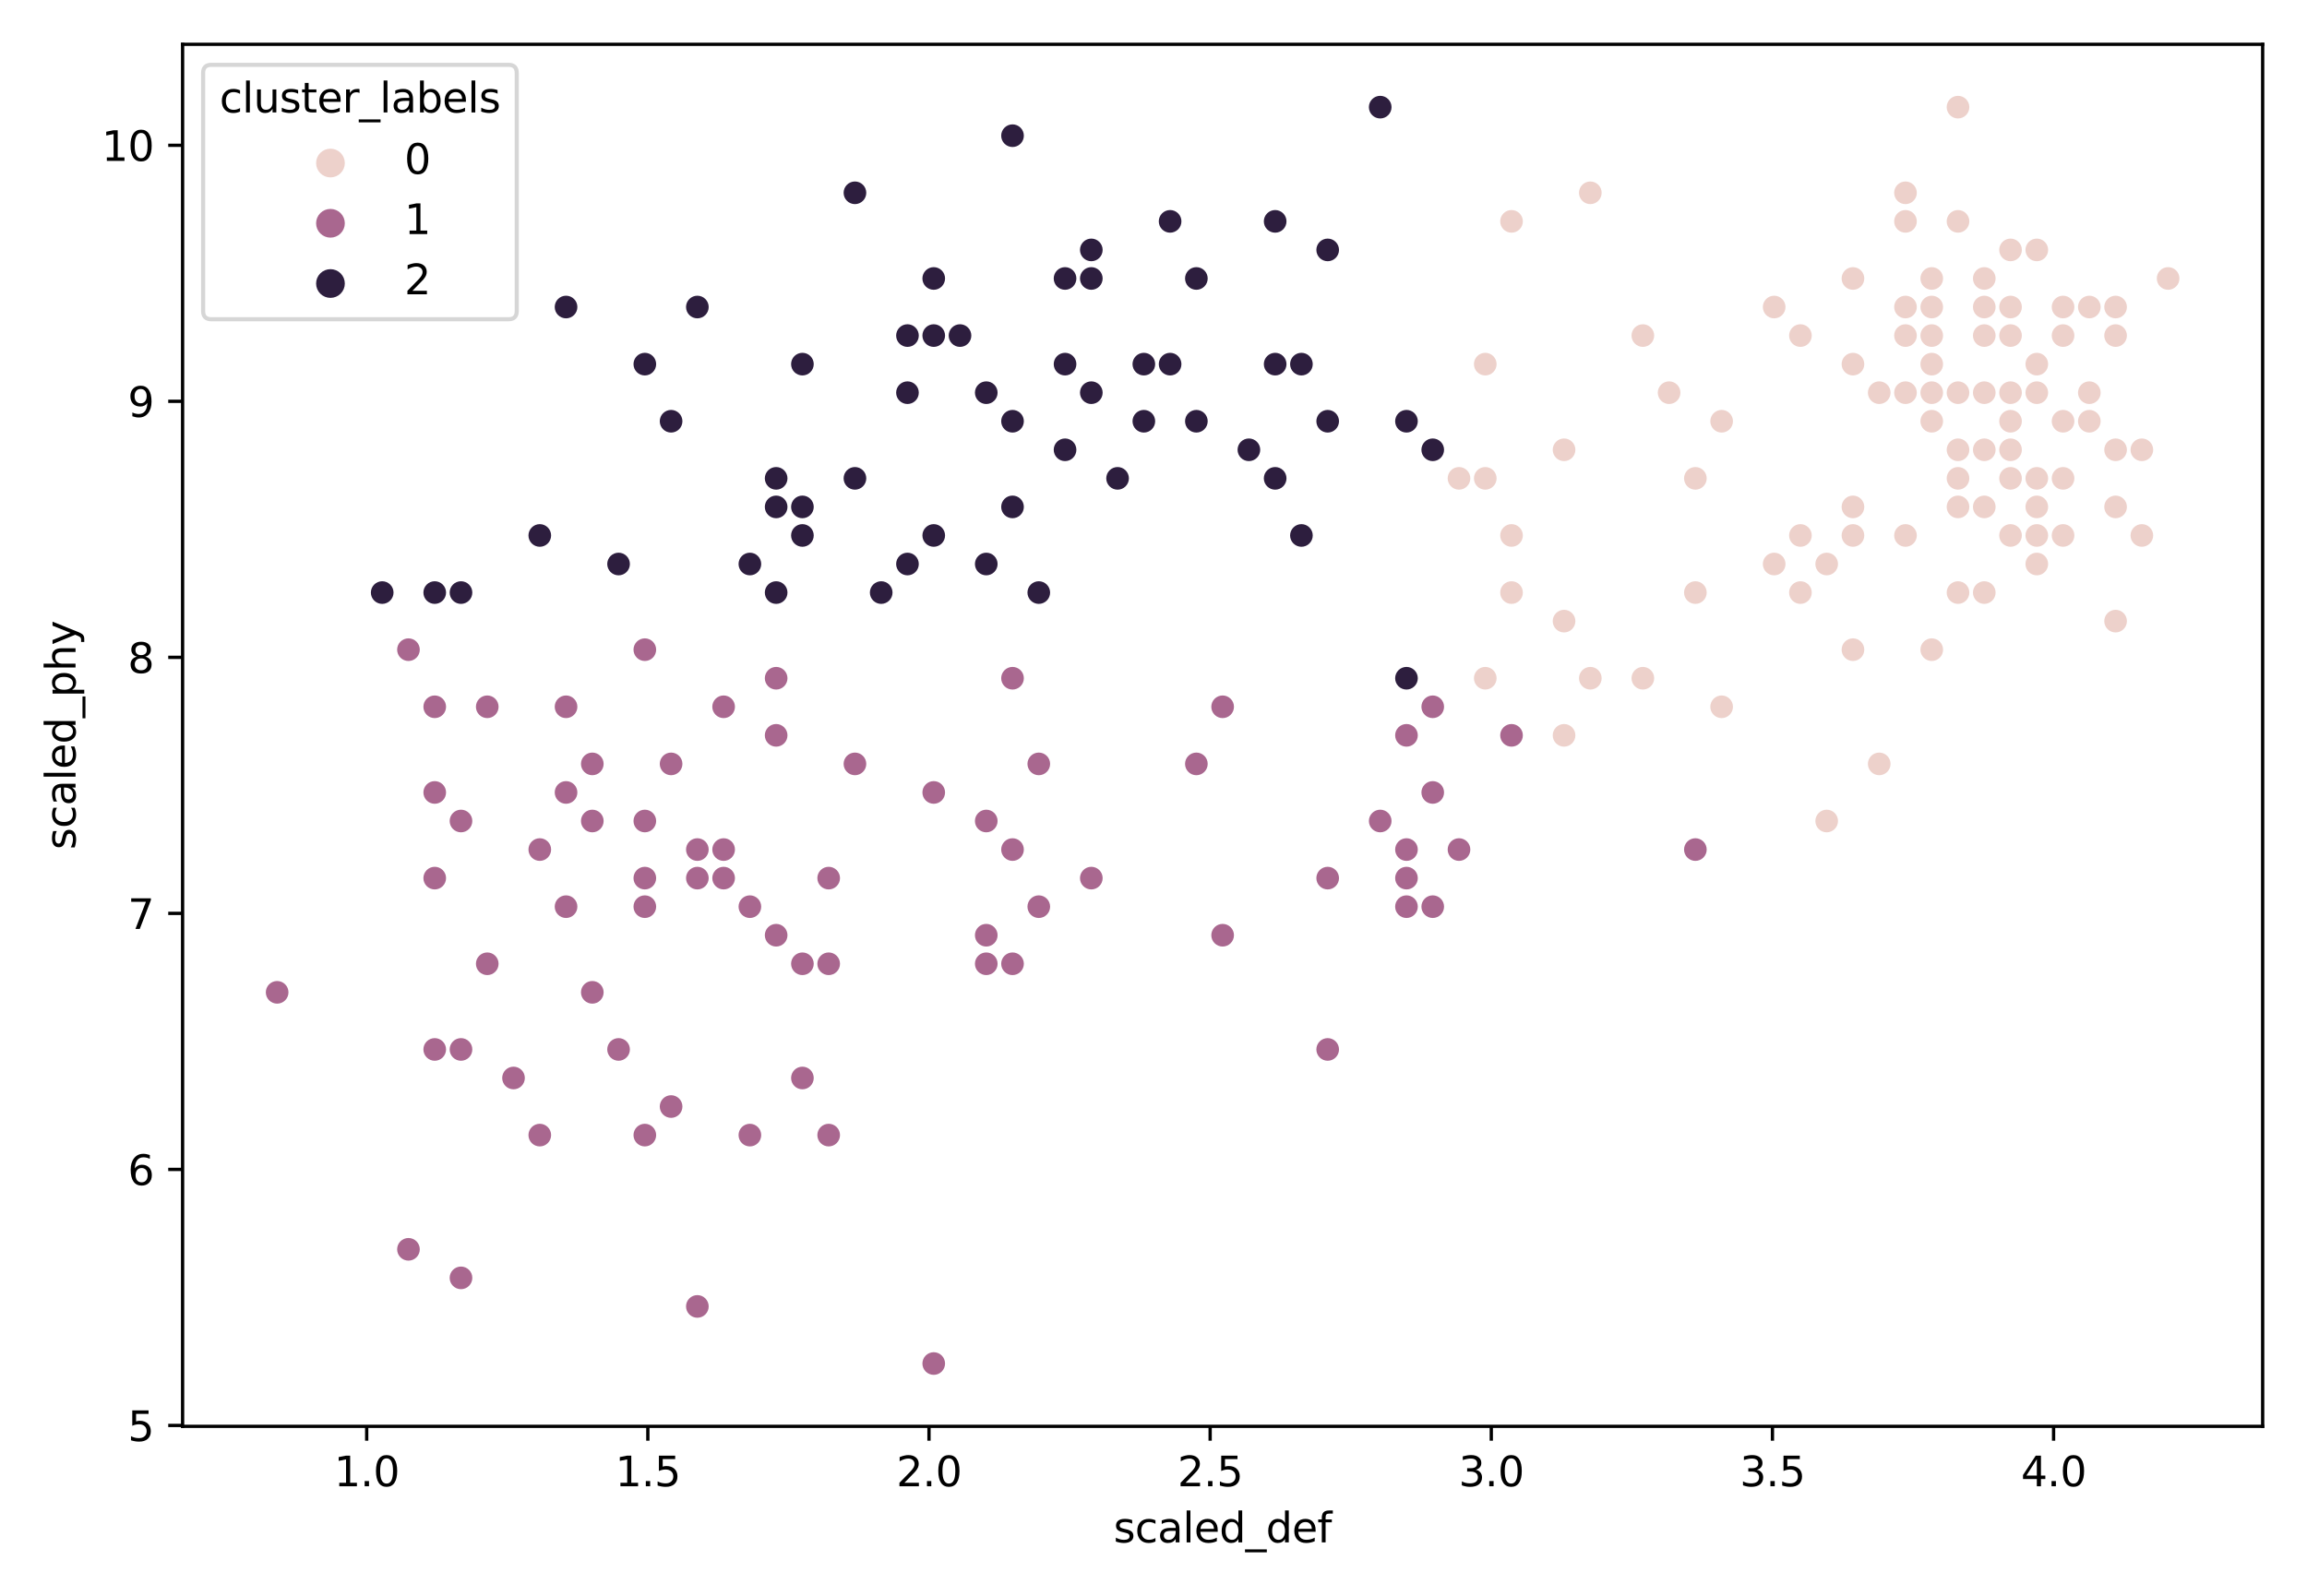 <?xml version="1.0" encoding="utf-8" standalone="no"?>
<!DOCTYPE svg PUBLIC "-//W3C//DTD SVG 1.1//EN"
  "http://www.w3.org/Graphics/SVG/1.1/DTD/svg11.dtd">
<svg height="389pt" version="1.1" viewBox="0 0 562 389" width="562pt" xmlns="http://www.w3.org/2000/svg" xmlns:xlink="http://www.w3.org/1999/xlink">
 <defs>
  <style type="text/css">*{stroke-linecap:butt;stroke-linejoin:round;}</style>
 </defs>
 <g id="figure_1">
  <g id="patch_1">
   <path d="M 0 389 
L 562 389 
L 562 0 
L 0 0 
z
" style="fill:#ffffff;"/>
  </g>
  <g id="axes_1">
   <g id="patch_2">
    <path d="M 44.481 347.566 
L 551.2 347.566 
L 551.2 10.8 
L 44.481 10.8 
z
" style="fill:#ffffff;"/>
   </g>
   <g id="PathCollection_1">
    <defs>
     <path d="M 0 3 
C 0.796 3 1.559 2.684 2.121 2.121 
C 2.684 1.559 3 0.796 3 -0 
C 3 -0.796 2.684 -1.559 2.121 -2.121 
C 1.559 -2.684 0.796 -3 0 -3 
C -0.796 -3 -1.559 -2.684 -2.121 -2.121 
C -2.684 -1.559 -3 -0.796 -3 0 
C -3 0.796 -2.684 1.559 -2.121 2.121 
C -1.559 2.684 -0.796 3 0 3 
z
" id="C0_0_d609b9d8ea"/>
    </defs>
    <g clip-path="url(#pab69785cb0)">
     <use style="fill:#2d1e3e;stroke:#ffffff;stroke-width:0.48;" x="163.483" xlink:href="#C0_0_d609b9d8ea" y="102.645"/>
    </g>
    <g clip-path="url(#pab69785cb0)">
     <use style="fill:#a9678f;stroke:#ffffff;stroke-width:0.48;" x="118.698" xlink:href="#C0_0_d609b9d8ea" y="234.847"/>
    </g>
    <g clip-path="url(#pab69785cb0)">
     <use style="fill:#a9678f;stroke:#ffffff;stroke-width:0.48;" x="144.289" xlink:href="#C0_0_d609b9d8ea" y="241.805"/>
    </g>
    <g clip-path="url(#pab69785cb0)">
     <use style="fill:#2d1e3e;stroke:#ffffff;stroke-width:0.48;" x="221.065" xlink:href="#C0_0_d609b9d8ea" y="95.687"/>
    </g>
    <g clip-path="url(#pab69785cb0)">
     <use style="fill:#2d1e3e;stroke:#ffffff;stroke-width:0.48;" x="336.228" xlink:href="#C0_0_d609b9d8ea" y="26.108"/>
    </g>
    <g clip-path="url(#pab69785cb0)">
     <use style="fill:#2d1e3e;stroke:#ffffff;stroke-width:0.48;" x="195.473" xlink:href="#C0_0_d609b9d8ea" y="88.729"/>
    </g>
    <g clip-path="url(#pab69785cb0)">
     <use style="fill:#2d1e3e;stroke:#ffffff;stroke-width:0.48;" x="323.432" xlink:href="#C0_0_d609b9d8ea" y="60.897"/>
    </g>
    <g clip-path="url(#pab69785cb0)">
     <use style="fill:#a9678f;stroke:#ffffff;stroke-width:0.48;" x="157.085" xlink:href="#C0_0_d609b9d8ea" y="200.057"/>
    </g>
    <g clip-path="url(#pab69785cb0)">
     <use style="fill:#edd1cb;stroke:#ffffff;stroke-width:0.48;" x="419.402" xlink:href="#C0_0_d609b9d8ea" y="172.225"/>
    </g>
    <g clip-path="url(#pab69785cb0)">
     <use style="fill:#2d1e3e;stroke:#ffffff;stroke-width:0.48;" x="112.3" xlink:href="#C0_0_d609b9d8ea" y="144.393"/>
    </g>
    <g clip-path="url(#pab69785cb0)">
     <use style="fill:#edd1cb;stroke:#ffffff;stroke-width:0.48;" x="515.371" xlink:href="#C0_0_d609b9d8ea" y="81.771"/>
    </g>
    <g clip-path="url(#pab69785cb0)">
     <use style="fill:#2d1e3e;stroke:#ffffff;stroke-width:0.48;" x="240.259" xlink:href="#C0_0_d609b9d8ea" y="137.435"/>
    </g>
    <g clip-path="url(#pab69785cb0)">
     <use style="fill:#2d1e3e;stroke:#ffffff;stroke-width:0.48;" x="265.851" xlink:href="#C0_0_d609b9d8ea" y="60.897"/>
    </g>
    <g clip-path="url(#pab69785cb0)">
     <use style="fill:#2d1e3e;stroke:#ffffff;stroke-width:0.48;" x="208.269" xlink:href="#C0_0_d609b9d8ea" y="116.561"/>
    </g>
    <g clip-path="url(#pab69785cb0)">
     <use style="fill:#a9678f;stroke:#ffffff;stroke-width:0.48;" x="413.004" xlink:href="#C0_0_d609b9d8ea" y="207.015"/>
    </g>
    <g clip-path="url(#pab69785cb0)">
     <use style="fill:#2d1e3e;stroke:#ffffff;stroke-width:0.48;" x="317.035" xlink:href="#C0_0_d609b9d8ea" y="130.477"/>
    </g>
    <g clip-path="url(#pab69785cb0)">
     <use style="fill:#a9678f;stroke:#ffffff;stroke-width:0.48;" x="99.504" xlink:href="#C0_0_d609b9d8ea" y="158.309"/>
    </g>
    <g clip-path="url(#pab69785cb0)">
     <use style="fill:#edd1cb;stroke:#ffffff;stroke-width:0.48;" x="528.167" xlink:href="#C0_0_d609b9d8ea" y="67.855"/>
    </g>
    <g clip-path="url(#pab69785cb0)">
     <use style="fill:#2d1e3e;stroke:#ffffff;stroke-width:0.48;" x="246.657" xlink:href="#C0_0_d609b9d8ea" y="33.065"/>
    </g>
    <g clip-path="url(#pab69785cb0)">
     <use style="fill:#a9678f;stroke:#ffffff;stroke-width:0.48;" x="105.902" xlink:href="#C0_0_d609b9d8ea" y="193.099"/>
    </g>
    <g clip-path="url(#pab69785cb0)">
     <use style="fill:#2d1e3e;stroke:#ffffff;stroke-width:0.48;" x="285.045" xlink:href="#C0_0_d609b9d8ea" y="53.939"/>
    </g>
    <g clip-path="url(#pab69785cb0)">
     <use style="fill:#a9678f;stroke:#ffffff;stroke-width:0.48;" x="144.289" xlink:href="#C0_0_d609b9d8ea" y="186.141"/>
    </g>
    <g clip-path="url(#pab69785cb0)">
     <use style="fill:#a9678f;stroke:#ffffff;stroke-width:0.48;" x="349.024" xlink:href="#C0_0_d609b9d8ea" y="220.931"/>
    </g>
    <g clip-path="url(#pab69785cb0)">
     <use style="fill:#a9678f;stroke:#ffffff;stroke-width:0.48;" x="189.075" xlink:href="#C0_0_d609b9d8ea" y="165.267"/>
    </g>
    <g clip-path="url(#pab69785cb0)">
     <use style="fill:#edd1cb;stroke:#ffffff;stroke-width:0.48;" x="508.973" xlink:href="#C0_0_d609b9d8ea" y="95.687"/>
    </g>
    <g clip-path="url(#pab69785cb0)">
     <use style="fill:#edd1cb;stroke:#ffffff;stroke-width:0.48;" x="515.371" xlink:href="#C0_0_d609b9d8ea" y="74.813"/>
    </g>
    <g clip-path="url(#pab69785cb0)">
     <use style="fill:#edd1cb;stroke:#ffffff;stroke-width:0.48;" x="515.371" xlink:href="#C0_0_d609b9d8ea" y="109.603"/>
    </g>
    <g clip-path="url(#pab69785cb0)">
     <use style="fill:#edd1cb;stroke:#ffffff;stroke-width:0.48;" x="521.769" xlink:href="#C0_0_d609b9d8ea" y="130.477"/>
    </g>
    <g clip-path="url(#pab69785cb0)">
     <use style="fill:#a9678f;stroke:#ffffff;stroke-width:0.48;" x="105.902" xlink:href="#C0_0_d609b9d8ea" y="255.72"/>
    </g>
    <g clip-path="url(#pab69785cb0)">
     <use style="fill:#edd1cb;stroke:#ffffff;stroke-width:0.48;" x="361.82" xlink:href="#C0_0_d609b9d8ea" y="88.729"/>
    </g>
    <g clip-path="url(#pab69785cb0)">
     <use style="fill:#edd1cb;stroke:#ffffff;stroke-width:0.48;" x="521.769" xlink:href="#C0_0_d609b9d8ea" y="109.603"/>
    </g>
    <g clip-path="url(#pab69785cb0)">
     <use style="fill:#2d1e3e;stroke:#ffffff;stroke-width:0.48;" x="157.085" xlink:href="#C0_0_d609b9d8ea" y="88.729"/>
    </g>
    <g clip-path="url(#pab69785cb0)">
     <use style="fill:#a9678f;stroke:#ffffff;stroke-width:0.48;" x="157.085" xlink:href="#C0_0_d609b9d8ea" y="220.931"/>
    </g>
    <g clip-path="url(#pab69785cb0)">
     <use style="fill:#edd1cb;stroke:#ffffff;stroke-width:0.48;" x="470.586" xlink:href="#C0_0_d609b9d8ea" y="74.813"/>
    </g>
    <g clip-path="url(#pab69785cb0)">
     <use style="fill:#edd1cb;stroke:#ffffff;stroke-width:0.48;" x="457.79" xlink:href="#C0_0_d609b9d8ea" y="186.141"/>
    </g>
    <g clip-path="url(#pab69785cb0)">
     <use style="fill:#edd1cb;stroke:#ffffff;stroke-width:0.48;" x="387.412" xlink:href="#C0_0_d609b9d8ea" y="46.981"/>
    </g>
    <g clip-path="url(#pab69785cb0)">
     <use style="fill:#a9678f;stroke:#ffffff;stroke-width:0.48;" x="253.055" xlink:href="#C0_0_d609b9d8ea" y="220.931"/>
    </g>
    <g clip-path="url(#pab69785cb0)">
     <use style="fill:#edd1cb;stroke:#ffffff;stroke-width:0.48;" x="483.382" xlink:href="#C0_0_d609b9d8ea" y="74.813"/>
    </g>
    <g clip-path="url(#pab69785cb0)">
     <use style="fill:#2d1e3e;stroke:#ffffff;stroke-width:0.48;" x="221.065" xlink:href="#C0_0_d609b9d8ea" y="95.687"/>
    </g>
    <g clip-path="url(#pab69785cb0)">
     <use style="fill:#edd1cb;stroke:#ffffff;stroke-width:0.48;" x="483.382" xlink:href="#C0_0_d609b9d8ea" y="109.603"/>
    </g>
    <g clip-path="url(#pab69785cb0)">
     <use style="fill:#edd1cb;stroke:#ffffff;stroke-width:0.48;" x="387.412" xlink:href="#C0_0_d609b9d8ea" y="165.267"/>
    </g>
    <g clip-path="url(#pab69785cb0)">
     <use style="fill:#a9678f;stroke:#ffffff;stroke-width:0.48;" x="336.228" xlink:href="#C0_0_d609b9d8ea" y="200.057"/>
    </g>
    <g clip-path="url(#pab69785cb0)">
     <use style="fill:#a9678f;stroke:#ffffff;stroke-width:0.48;" x="195.473" xlink:href="#C0_0_d609b9d8ea" y="234.847"/>
    </g>
    <g clip-path="url(#pab69785cb0)">
     <use style="fill:#2d1e3e;stroke:#ffffff;stroke-width:0.48;" x="310.637" xlink:href="#C0_0_d609b9d8ea" y="53.939"/>
    </g>
    <g clip-path="url(#pab69785cb0)">
     <use style="fill:#edd1cb;stroke:#ffffff;stroke-width:0.48;" x="502.575" xlink:href="#C0_0_d609b9d8ea" y="130.477"/>
    </g>
    <g clip-path="url(#pab69785cb0)">
     <use style="fill:#a9678f;stroke:#ffffff;stroke-width:0.48;" x="323.432" xlink:href="#C0_0_d609b9d8ea" y="255.72"/>
    </g>
    <g clip-path="url(#pab69785cb0)">
     <use style="fill:#2d1e3e;stroke:#ffffff;stroke-width:0.48;" x="221.065" xlink:href="#C0_0_d609b9d8ea" y="81.771"/>
    </g>
    <g clip-path="url(#pab69785cb0)">
     <use style="fill:#a9678f;stroke:#ffffff;stroke-width:0.48;" x="208.269" xlink:href="#C0_0_d609b9d8ea" y="186.141"/>
    </g>
    <g clip-path="url(#pab69785cb0)">
     <use style="fill:#a9678f;stroke:#ffffff;stroke-width:0.48;" x="297.841" xlink:href="#C0_0_d609b9d8ea" y="227.889"/>
    </g>
    <g clip-path="url(#pab69785cb0)">
     <use style="fill:#edd1cb;stroke:#ffffff;stroke-width:0.48;" x="476.984" xlink:href="#C0_0_d609b9d8ea" y="144.393"/>
    </g>
    <g clip-path="url(#pab69785cb0)">
     <use style="fill:#2d1e3e;stroke:#ffffff;stroke-width:0.48;" x="169.881" xlink:href="#C0_0_d609b9d8ea" y="74.813"/>
    </g>
    <g clip-path="url(#pab69785cb0)">
     <use style="fill:#edd1cb;stroke:#ffffff;stroke-width:0.48;" x="470.586" xlink:href="#C0_0_d609b9d8ea" y="74.813"/>
    </g>
    <g clip-path="url(#pab69785cb0)">
     <use style="fill:#a9678f;stroke:#ffffff;stroke-width:0.48;" x="246.657" xlink:href="#C0_0_d609b9d8ea" y="165.267"/>
    </g>
    <g clip-path="url(#pab69785cb0)">
     <use style="fill:#edd1cb;stroke:#ffffff;stroke-width:0.48;" x="476.984" xlink:href="#C0_0_d609b9d8ea" y="95.687"/>
    </g>
    <g clip-path="url(#pab69785cb0)">
     <use style="fill:#a9678f;stroke:#ffffff;stroke-width:0.48;" x="176.279" xlink:href="#C0_0_d609b9d8ea" y="213.973"/>
    </g>
    <g clip-path="url(#pab69785cb0)">
     <use style="fill:#a9678f;stroke:#ffffff;stroke-width:0.48;" x="201.871" xlink:href="#C0_0_d609b9d8ea" y="213.973"/>
    </g>
    <g clip-path="url(#pab69785cb0)">
     <use style="fill:#edd1cb;stroke:#ffffff;stroke-width:0.48;" x="508.973" xlink:href="#C0_0_d609b9d8ea" y="102.645"/>
    </g>
    <g clip-path="url(#pab69785cb0)">
     <use style="fill:#edd1cb;stroke:#ffffff;stroke-width:0.48;" x="489.78" xlink:href="#C0_0_d609b9d8ea" y="95.687"/>
    </g>
    <g clip-path="url(#pab69785cb0)">
     <use style="fill:#2d1e3e;stroke:#ffffff;stroke-width:0.48;" x="208.269" xlink:href="#C0_0_d609b9d8ea" y="46.981"/>
    </g>
    <g clip-path="url(#pab69785cb0)">
     <use style="fill:#edd1cb;stroke:#ffffff;stroke-width:0.48;" x="470.586" xlink:href="#C0_0_d609b9d8ea" y="81.771"/>
    </g>
    <g clip-path="url(#pab69785cb0)">
     <use style="fill:#edd1cb;stroke:#ffffff;stroke-width:0.48;" x="502.575" xlink:href="#C0_0_d609b9d8ea" y="102.645"/>
    </g>
    <g clip-path="url(#pab69785cb0)">
     <use style="fill:#a9678f;stroke:#ffffff;stroke-width:0.48;" x="182.677" xlink:href="#C0_0_d609b9d8ea" y="276.594"/>
    </g>
    <g clip-path="url(#pab69785cb0)">
     <use style="fill:#edd1cb;stroke:#ffffff;stroke-width:0.48;" x="508.973" xlink:href="#C0_0_d609b9d8ea" y="74.813"/>
    </g>
    <g clip-path="url(#pab69785cb0)">
     <use style="fill:#edd1cb;stroke:#ffffff;stroke-width:0.48;" x="515.371" xlink:href="#C0_0_d609b9d8ea" y="123.519"/>
    </g>
    <g clip-path="url(#pab69785cb0)">
     <use style="fill:#2d1e3e;stroke:#ffffff;stroke-width:0.48;" x="93.106" xlink:href="#C0_0_d609b9d8ea" y="144.393"/>
    </g>
    <g clip-path="url(#pab69785cb0)">
     <use style="fill:#a9678f;stroke:#ffffff;stroke-width:0.48;" x="342.626" xlink:href="#C0_0_d609b9d8ea" y="213.973"/>
    </g>
    <g clip-path="url(#pab69785cb0)">
     <use style="fill:#a9678f;stroke:#ffffff;stroke-width:0.48;" x="112.3" xlink:href="#C0_0_d609b9d8ea" y="255.72"/>
    </g>
    <g clip-path="url(#pab69785cb0)">
     <use style="fill:#edd1cb;stroke:#ffffff;stroke-width:0.48;" x="502.575" xlink:href="#C0_0_d609b9d8ea" y="102.645"/>
    </g>
    <g clip-path="url(#pab69785cb0)">
     <use style="fill:#2d1e3e;stroke:#ffffff;stroke-width:0.48;" x="221.065" xlink:href="#C0_0_d609b9d8ea" y="81.771"/>
    </g>
    <g clip-path="url(#pab69785cb0)">
     <use style="fill:#a9678f;stroke:#ffffff;stroke-width:0.48;" x="137.892" xlink:href="#C0_0_d609b9d8ea" y="220.931"/>
    </g>
    <g clip-path="url(#pab69785cb0)">
     <use style="fill:#edd1cb;stroke:#ffffff;stroke-width:0.48;" x="489.78" xlink:href="#C0_0_d609b9d8ea" y="109.603"/>
    </g>
    <g clip-path="url(#pab69785cb0)">
     <use style="fill:#2d1e3e;stroke:#ffffff;stroke-width:0.48;" x="105.902" xlink:href="#C0_0_d609b9d8ea" y="144.393"/>
    </g>
    <g clip-path="url(#pab69785cb0)">
     <use style="fill:#edd1cb;stroke:#ffffff;stroke-width:0.48;" x="489.78" xlink:href="#C0_0_d609b9d8ea" y="60.897"/>
    </g>
    <g clip-path="url(#pab69785cb0)">
     <use style="fill:#a9678f;stroke:#ffffff;stroke-width:0.48;" x="112.3" xlink:href="#C0_0_d609b9d8ea" y="311.384"/>
    </g>
    <g clip-path="url(#pab69785cb0)">
     <use style="fill:#edd1cb;stroke:#ffffff;stroke-width:0.48;" x="368.218" xlink:href="#C0_0_d609b9d8ea" y="130.477"/>
    </g>
    <g clip-path="url(#pab69785cb0)">
     <use style="fill:#2d1e3e;stroke:#ffffff;stroke-width:0.48;" x="195.473" xlink:href="#C0_0_d609b9d8ea" y="123.519"/>
    </g>
    <g clip-path="url(#pab69785cb0)">
     <use style="fill:#2d1e3e;stroke:#ffffff;stroke-width:0.48;" x="291.443" xlink:href="#C0_0_d609b9d8ea" y="102.645"/>
    </g>
    <g clip-path="url(#pab69785cb0)">
     <use style="fill:#a9678f;stroke:#ffffff;stroke-width:0.48;" x="297.841" xlink:href="#C0_0_d609b9d8ea" y="172.225"/>
    </g>
    <g clip-path="url(#pab69785cb0)">
     <use style="fill:#2d1e3e;stroke:#ffffff;stroke-width:0.48;" x="291.443" xlink:href="#C0_0_d609b9d8ea" y="67.855"/>
    </g>
    <g clip-path="url(#pab69785cb0)">
     <use style="fill:#2d1e3e;stroke:#ffffff;stroke-width:0.48;" x="265.851" xlink:href="#C0_0_d609b9d8ea" y="67.855"/>
    </g>
    <g clip-path="url(#pab69785cb0)">
     <use style="fill:#2d1e3e;stroke:#ffffff;stroke-width:0.48;" x="240.259" xlink:href="#C0_0_d609b9d8ea" y="95.687"/>
    </g>
    <g clip-path="url(#pab69785cb0)">
     <use style="fill:#edd1cb;stroke:#ffffff;stroke-width:0.48;" x="502.575" xlink:href="#C0_0_d609b9d8ea" y="74.813"/>
    </g>
    <g clip-path="url(#pab69785cb0)">
     <use style="fill:#edd1cb;stroke:#ffffff;stroke-width:0.48;" x="470.586" xlink:href="#C0_0_d609b9d8ea" y="158.309"/>
    </g>
    <g clip-path="url(#pab69785cb0)">
     <use style="fill:#edd1cb;stroke:#ffffff;stroke-width:0.48;" x="361.82" xlink:href="#C0_0_d609b9d8ea" y="165.267"/>
    </g>
    <g clip-path="url(#pab69785cb0)">
     <use style="fill:#edd1cb;stroke:#ffffff;stroke-width:0.48;" x="502.575" xlink:href="#C0_0_d609b9d8ea" y="116.561"/>
    </g>
    <g clip-path="url(#pab69785cb0)">
     <use style="fill:#a9678f;stroke:#ffffff;stroke-width:0.48;" x="253.055" xlink:href="#C0_0_d609b9d8ea" y="186.141"/>
    </g>
    <g clip-path="url(#pab69785cb0)">
     <use style="fill:#edd1cb;stroke:#ffffff;stroke-width:0.48;" x="381.014" xlink:href="#C0_0_d609b9d8ea" y="179.183"/>
    </g>
    <g clip-path="url(#pab69785cb0)">
     <use style="fill:#edd1cb;stroke:#ffffff;stroke-width:0.48;" x="438.596" xlink:href="#C0_0_d609b9d8ea" y="144.393"/>
    </g>
    <g clip-path="url(#pab69785cb0)">
     <use style="fill:#edd1cb;stroke:#ffffff;stroke-width:0.48;" x="496.178" xlink:href="#C0_0_d609b9d8ea" y="95.687"/>
    </g>
    <g clip-path="url(#pab69785cb0)">
     <use style="fill:#edd1cb;stroke:#ffffff;stroke-width:0.48;" x="483.382" xlink:href="#C0_0_d609b9d8ea" y="74.813"/>
    </g>
    <g clip-path="url(#pab69785cb0)">
     <use style="fill:#2d1e3e;stroke:#ffffff;stroke-width:0.48;" x="259.453" xlink:href="#C0_0_d609b9d8ea" y="67.855"/>
    </g>
    <g clip-path="url(#pab69785cb0)">
     <use style="fill:#edd1cb;stroke:#ffffff;stroke-width:0.48;" x="476.984" xlink:href="#C0_0_d609b9d8ea" y="109.603"/>
    </g>
    <g clip-path="url(#pab69785cb0)">
     <use style="fill:#edd1cb;stroke:#ffffff;stroke-width:0.48;" x="489.78" xlink:href="#C0_0_d609b9d8ea" y="81.771"/>
    </g>
    <g clip-path="url(#pab69785cb0)">
     <use style="fill:#edd1cb;stroke:#ffffff;stroke-width:0.48;" x="515.371" xlink:href="#C0_0_d609b9d8ea" y="151.351"/>
    </g>
    <g clip-path="url(#pab69785cb0)">
     <use style="fill:#edd1cb;stroke:#ffffff;stroke-width:0.48;" x="489.78" xlink:href="#C0_0_d609b9d8ea" y="74.813"/>
    </g>
    <g clip-path="url(#pab69785cb0)">
     <use style="fill:#a9678f;stroke:#ffffff;stroke-width:0.48;" x="201.871" xlink:href="#C0_0_d609b9d8ea" y="234.847"/>
    </g>
    <g clip-path="url(#pab69785cb0)">
     <use style="fill:#a9678f;stroke:#ffffff;stroke-width:0.48;" x="240.259" xlink:href="#C0_0_d609b9d8ea" y="234.847"/>
    </g>
    <g clip-path="url(#pab69785cb0)">
     <use style="fill:#edd1cb;stroke:#ffffff;stroke-width:0.48;" x="502.575" xlink:href="#C0_0_d609b9d8ea" y="116.561"/>
    </g>
    <g clip-path="url(#pab69785cb0)">
     <use style="fill:#edd1cb;stroke:#ffffff;stroke-width:0.48;" x="361.82" xlink:href="#C0_0_d609b9d8ea" y="116.561"/>
    </g>
    <g clip-path="url(#pab69785cb0)">
     <use style="fill:#2d1e3e;stroke:#ffffff;stroke-width:0.48;" x="182.677" xlink:href="#C0_0_d609b9d8ea" y="137.435"/>
    </g>
    <g clip-path="url(#pab69785cb0)">
     <use style="fill:#edd1cb;stroke:#ffffff;stroke-width:0.48;" x="483.382" xlink:href="#C0_0_d609b9d8ea" y="109.603"/>
    </g>
    <g clip-path="url(#pab69785cb0)">
     <use style="fill:#a9678f;stroke:#ffffff;stroke-width:0.48;" x="169.881" xlink:href="#C0_0_d609b9d8ea" y="213.973"/>
    </g>
    <g clip-path="url(#pab69785cb0)">
     <use style="fill:#a9678f;stroke:#ffffff;stroke-width:0.48;" x="118.698" xlink:href="#C0_0_d609b9d8ea" y="172.225"/>
    </g>
    <g clip-path="url(#pab69785cb0)">
     <use style="fill:#edd1cb;stroke:#ffffff;stroke-width:0.48;" x="496.178" xlink:href="#C0_0_d609b9d8ea" y="60.897"/>
    </g>
    <g clip-path="url(#pab69785cb0)">
     <use style="fill:#2d1e3e;stroke:#ffffff;stroke-width:0.48;" x="259.453" xlink:href="#C0_0_d609b9d8ea" y="88.729"/>
    </g>
    <g clip-path="url(#pab69785cb0)">
     <use style="fill:#edd1cb;stroke:#ffffff;stroke-width:0.48;" x="502.575" xlink:href="#C0_0_d609b9d8ea" y="81.771"/>
    </g>
    <g clip-path="url(#pab69785cb0)">
     <use style="fill:#edd1cb;stroke:#ffffff;stroke-width:0.48;" x="483.382" xlink:href="#C0_0_d609b9d8ea" y="109.603"/>
    </g>
    <g clip-path="url(#pab69785cb0)">
     <use style="fill:#edd1cb;stroke:#ffffff;stroke-width:0.48;" x="451.392" xlink:href="#C0_0_d609b9d8ea" y="123.519"/>
    </g>
    <g clip-path="url(#pab69785cb0)">
     <use style="fill:#edd1cb;stroke:#ffffff;stroke-width:0.48;" x="464.188" xlink:href="#C0_0_d609b9d8ea" y="53.939"/>
    </g>
    <g clip-path="url(#pab69785cb0)">
     <use style="fill:#edd1cb;stroke:#ffffff;stroke-width:0.48;" x="451.392" xlink:href="#C0_0_d609b9d8ea" y="88.729"/>
    </g>
    <g clip-path="url(#pab69785cb0)">
     <use style="fill:#a9678f;stroke:#ffffff;stroke-width:0.48;" x="189.075" xlink:href="#C0_0_d609b9d8ea" y="227.889"/>
    </g>
    <g clip-path="url(#pab69785cb0)">
     <use style="fill:#2d1e3e;stroke:#ffffff;stroke-width:0.48;" x="259.453" xlink:href="#C0_0_d609b9d8ea" y="109.603"/>
    </g>
    <g clip-path="url(#pab69785cb0)">
     <use style="fill:#edd1cb;stroke:#ffffff;stroke-width:0.48;" x="451.392" xlink:href="#C0_0_d609b9d8ea" y="123.519"/>
    </g>
    <g clip-path="url(#pab69785cb0)">
     <use style="fill:#2d1e3e;stroke:#ffffff;stroke-width:0.48;" x="221.065" xlink:href="#C0_0_d609b9d8ea" y="137.435"/>
    </g>
    <g clip-path="url(#pab69785cb0)">
     <use style="fill:#a9678f;stroke:#ffffff;stroke-width:0.48;" x="157.085" xlink:href="#C0_0_d609b9d8ea" y="158.309"/>
    </g>
    <g clip-path="url(#pab69785cb0)">
     <use style="fill:#a9678f;stroke:#ffffff;stroke-width:0.48;" x="265.851" xlink:href="#C0_0_d609b9d8ea" y="213.973"/>
    </g>
    <g clip-path="url(#pab69785cb0)">
     <use style="fill:#edd1cb;stroke:#ffffff;stroke-width:0.48;" x="464.188" xlink:href="#C0_0_d609b9d8ea" y="74.813"/>
    </g>
    <g clip-path="url(#pab69785cb0)">
     <use style="fill:#2d1e3e;stroke:#ffffff;stroke-width:0.48;" x="227.463" xlink:href="#C0_0_d609b9d8ea" y="67.855"/>
    </g>
    <g clip-path="url(#pab69785cb0)">
     <use style="fill:#2d1e3e;stroke:#ffffff;stroke-width:0.48;" x="310.637" xlink:href="#C0_0_d609b9d8ea" y="88.729"/>
    </g>
    <g clip-path="url(#pab69785cb0)">
     <use style="fill:#a9678f;stroke:#ffffff;stroke-width:0.48;" x="157.085" xlink:href="#C0_0_d609b9d8ea" y="276.594"/>
    </g>
    <g clip-path="url(#pab69785cb0)">
     <use style="fill:#edd1cb;stroke:#ffffff;stroke-width:0.48;" x="496.178" xlink:href="#C0_0_d609b9d8ea" y="88.729"/>
    </g>
    <g clip-path="url(#pab69785cb0)">
     <use style="fill:#2d1e3e;stroke:#ffffff;stroke-width:0.48;" x="189.075" xlink:href="#C0_0_d609b9d8ea" y="144.393"/>
    </g>
    <g clip-path="url(#pab69785cb0)">
     <use style="fill:#edd1cb;stroke:#ffffff;stroke-width:0.48;" x="496.178" xlink:href="#C0_0_d609b9d8ea" y="116.561"/>
    </g>
    <g clip-path="url(#pab69785cb0)">
     <use style="fill:#edd1cb;stroke:#ffffff;stroke-width:0.48;" x="489.78" xlink:href="#C0_0_d609b9d8ea" y="116.561"/>
    </g>
    <g clip-path="url(#pab69785cb0)">
     <use style="fill:#edd1cb;stroke:#ffffff;stroke-width:0.48;" x="444.994" xlink:href="#C0_0_d609b9d8ea" y="200.057"/>
    </g>
    <g clip-path="url(#pab69785cb0)">
     <use style="fill:#a9678f;stroke:#ffffff;stroke-width:0.48;" x="150.687" xlink:href="#C0_0_d609b9d8ea" y="255.72"/>
    </g>
    <g clip-path="url(#pab69785cb0)">
     <use style="fill:#2d1e3e;stroke:#ffffff;stroke-width:0.48;" x="246.657" xlink:href="#C0_0_d609b9d8ea" y="102.645"/>
    </g>
    <g clip-path="url(#pab69785cb0)">
     <use style="fill:#2d1e3e;stroke:#ffffff;stroke-width:0.48;" x="253.055" xlink:href="#C0_0_d609b9d8ea" y="144.393"/>
    </g>
    <g clip-path="url(#pab69785cb0)">
     <use style="fill:#a9678f;stroke:#ffffff;stroke-width:0.48;" x="163.483" xlink:href="#C0_0_d609b9d8ea" y="269.636"/>
    </g>
    <g clip-path="url(#pab69785cb0)">
     <use style="fill:#a9678f;stroke:#ffffff;stroke-width:0.48;" x="349.024" xlink:href="#C0_0_d609b9d8ea" y="172.225"/>
    </g>
    <g clip-path="url(#pab69785cb0)">
     <use style="fill:#edd1cb;stroke:#ffffff;stroke-width:0.48;" x="489.78" xlink:href="#C0_0_d609b9d8ea" y="95.687"/>
    </g>
    <g clip-path="url(#pab69785cb0)">
     <use style="fill:#2d1e3e;stroke:#ffffff;stroke-width:0.48;" x="278.647" xlink:href="#C0_0_d609b9d8ea" y="88.729"/>
    </g>
    <g clip-path="url(#pab69785cb0)">
     <use style="fill:#a9678f;stroke:#ffffff;stroke-width:0.48;" x="349.024" xlink:href="#C0_0_d609b9d8ea" y="172.225"/>
    </g>
    <g clip-path="url(#pab69785cb0)">
     <use style="fill:#edd1cb;stroke:#ffffff;stroke-width:0.48;" x="400.208" xlink:href="#C0_0_d609b9d8ea" y="165.267"/>
    </g>
    <g clip-path="url(#pab69785cb0)">
     <use style="fill:#edd1cb;stroke:#ffffff;stroke-width:0.48;" x="483.382" xlink:href="#C0_0_d609b9d8ea" y="95.687"/>
    </g>
    <g clip-path="url(#pab69785cb0)">
     <use style="fill:#edd1cb;stroke:#ffffff;stroke-width:0.48;" x="355.422" xlink:href="#C0_0_d609b9d8ea" y="116.561"/>
    </g>
    <g clip-path="url(#pab69785cb0)">
     <use style="fill:#edd1cb;stroke:#ffffff;stroke-width:0.48;" x="451.392" xlink:href="#C0_0_d609b9d8ea" y="130.477"/>
    </g>
    <g clip-path="url(#pab69785cb0)">
     <use style="fill:#edd1cb;stroke:#ffffff;stroke-width:0.48;" x="483.382" xlink:href="#C0_0_d609b9d8ea" y="81.771"/>
    </g>
    <g clip-path="url(#pab69785cb0)">
     <use style="fill:#a9678f;stroke:#ffffff;stroke-width:0.48;" x="240.259" xlink:href="#C0_0_d609b9d8ea" y="200.057"/>
    </g>
    <g clip-path="url(#pab69785cb0)">
     <use style="fill:#2d1e3e;stroke:#ffffff;stroke-width:0.48;" x="137.892" xlink:href="#C0_0_d609b9d8ea" y="74.813"/>
    </g>
    <g clip-path="url(#pab69785cb0)">
     <use style="fill:#a9678f;stroke:#ffffff;stroke-width:0.48;" x="144.289" xlink:href="#C0_0_d609b9d8ea" y="200.057"/>
    </g>
    <g clip-path="url(#pab69785cb0)">
     <use style="fill:#edd1cb;stroke:#ffffff;stroke-width:0.48;" x="489.78" xlink:href="#C0_0_d609b9d8ea" y="130.477"/>
    </g>
    <g clip-path="url(#pab69785cb0)">
     <use style="fill:#edd1cb;stroke:#ffffff;stroke-width:0.48;" x="464.188" xlink:href="#C0_0_d609b9d8ea" y="81.771"/>
    </g>
    <g clip-path="url(#pab69785cb0)">
     <use style="fill:#edd1cb;stroke:#ffffff;stroke-width:0.48;" x="476.984" xlink:href="#C0_0_d609b9d8ea" y="109.603"/>
    </g>
    <g clip-path="url(#pab69785cb0)">
     <use style="fill:#a9678f;stroke:#ffffff;stroke-width:0.48;" x="131.494" xlink:href="#C0_0_d609b9d8ea" y="276.594"/>
    </g>
    <g clip-path="url(#pab69785cb0)">
     <use style="fill:#edd1cb;stroke:#ffffff;stroke-width:0.48;" x="483.382" xlink:href="#C0_0_d609b9d8ea" y="67.855"/>
    </g>
    <g clip-path="url(#pab69785cb0)">
     <use style="fill:#2d1e3e;stroke:#ffffff;stroke-width:0.48;" x="246.657" xlink:href="#C0_0_d609b9d8ea" y="123.519"/>
    </g>
    <g clip-path="url(#pab69785cb0)">
     <use style="fill:#edd1cb;stroke:#ffffff;stroke-width:0.48;" x="476.984" xlink:href="#C0_0_d609b9d8ea" y="53.939"/>
    </g>
    <g clip-path="url(#pab69785cb0)">
     <use style="fill:#2d1e3e;stroke:#ffffff;stroke-width:0.48;" x="131.494" xlink:href="#C0_0_d609b9d8ea" y="130.477"/>
    </g>
    <g clip-path="url(#pab69785cb0)">
     <use style="fill:#2d1e3e;stroke:#ffffff;stroke-width:0.48;" x="349.024" xlink:href="#C0_0_d609b9d8ea" y="109.603"/>
    </g>
    <g clip-path="url(#pab69785cb0)">
     <use style="fill:#edd1cb;stroke:#ffffff;stroke-width:0.48;" x="496.178" xlink:href="#C0_0_d609b9d8ea" y="130.477"/>
    </g>
    <g clip-path="url(#pab69785cb0)">
     <use style="fill:#2d1e3e;stroke:#ffffff;stroke-width:0.48;" x="310.637" xlink:href="#C0_0_d609b9d8ea" y="116.561"/>
    </g>
    <g clip-path="url(#pab69785cb0)">
     <use style="fill:#edd1cb;stroke:#ffffff;stroke-width:0.48;" x="489.78" xlink:href="#C0_0_d609b9d8ea" y="116.561"/>
    </g>
    <g clip-path="url(#pab69785cb0)">
     <use style="fill:#edd1cb;stroke:#ffffff;stroke-width:0.48;" x="483.382" xlink:href="#C0_0_d609b9d8ea" y="95.687"/>
    </g>
    <g clip-path="url(#pab69785cb0)">
     <use style="fill:#a9678f;stroke:#ffffff;stroke-width:0.48;" x="137.892" xlink:href="#C0_0_d609b9d8ea" y="220.931"/>
    </g>
    <g clip-path="url(#pab69785cb0)">
     <use style="fill:#2d1e3e;stroke:#ffffff;stroke-width:0.48;" x="195.473" xlink:href="#C0_0_d609b9d8ea" y="130.477"/>
    </g>
    <g clip-path="url(#pab69785cb0)">
     <use style="fill:#edd1cb;stroke:#ffffff;stroke-width:0.48;" x="483.382" xlink:href="#C0_0_d609b9d8ea" y="95.687"/>
    </g>
    <g clip-path="url(#pab69785cb0)">
     <use style="fill:#a9678f;stroke:#ffffff;stroke-width:0.48;" x="323.432" xlink:href="#C0_0_d609b9d8ea" y="213.973"/>
    </g>
    <g clip-path="url(#pab69785cb0)">
     <use style="fill:#a9678f;stroke:#ffffff;stroke-width:0.48;" x="342.626" xlink:href="#C0_0_d609b9d8ea" y="179.183"/>
    </g>
    <g clip-path="url(#pab69785cb0)">
     <use style="fill:#a9678f;stroke:#ffffff;stroke-width:0.48;" x="169.881" xlink:href="#C0_0_d609b9d8ea" y="318.342"/>
    </g>
    <g clip-path="url(#pab69785cb0)">
     <use style="fill:#edd1cb;stroke:#ffffff;stroke-width:0.48;" x="381.014" xlink:href="#C0_0_d609b9d8ea" y="151.351"/>
    </g>
    <g clip-path="url(#pab69785cb0)">
     <use style="fill:#2d1e3e;stroke:#ffffff;stroke-width:0.48;" x="227.463" xlink:href="#C0_0_d609b9d8ea" y="81.771"/>
    </g>
    <g clip-path="url(#pab69785cb0)">
     <use style="fill:#edd1cb;stroke:#ffffff;stroke-width:0.48;" x="464.188" xlink:href="#C0_0_d609b9d8ea" y="95.687"/>
    </g>
    <g clip-path="url(#pab69785cb0)">
     <use style="fill:#a9678f;stroke:#ffffff;stroke-width:0.48;" x="227.463" xlink:href="#C0_0_d609b9d8ea" y="332.258"/>
    </g>
    <g clip-path="url(#pab69785cb0)">
     <use style="fill:#edd1cb;stroke:#ffffff;stroke-width:0.48;" x="464.188" xlink:href="#C0_0_d609b9d8ea" y="46.981"/>
    </g>
    <g clip-path="url(#pab69785cb0)">
     <use style="fill:#edd1cb;stroke:#ffffff;stroke-width:0.48;" x="489.78" xlink:href="#C0_0_d609b9d8ea" y="116.561"/>
    </g>
    <g clip-path="url(#pab69785cb0)">
     <use style="fill:#edd1cb;stroke:#ffffff;stroke-width:0.48;" x="496.178" xlink:href="#C0_0_d609b9d8ea" y="137.435"/>
    </g>
    <g clip-path="url(#pab69785cb0)">
     <use style="fill:#a9678f;stroke:#ffffff;stroke-width:0.48;" x="176.279" xlink:href="#C0_0_d609b9d8ea" y="207.015"/>
    </g>
    <g clip-path="url(#pab69785cb0)">
     <use style="fill:#edd1cb;stroke:#ffffff;stroke-width:0.48;" x="451.392" xlink:href="#C0_0_d609b9d8ea" y="158.309"/>
    </g>
    <g clip-path="url(#pab69785cb0)">
     <use style="fill:#a9678f;stroke:#ffffff;stroke-width:0.48;" x="125.096" xlink:href="#C0_0_d609b9d8ea" y="262.678"/>
    </g>
    <g clip-path="url(#pab69785cb0)">
     <use style="fill:#a9678f;stroke:#ffffff;stroke-width:0.48;" x="201.871" xlink:href="#C0_0_d609b9d8ea" y="276.594"/>
    </g>
    <g clip-path="url(#pab69785cb0)">
     <use style="fill:#edd1cb;stroke:#ffffff;stroke-width:0.48;" x="368.218" xlink:href="#C0_0_d609b9d8ea" y="53.939"/>
    </g>
    <g clip-path="url(#pab69785cb0)">
     <use style="fill:#edd1cb;stroke:#ffffff;stroke-width:0.48;" x="368.218" xlink:href="#C0_0_d609b9d8ea" y="144.393"/>
    </g>
    <g clip-path="url(#pab69785cb0)">
     <use style="fill:#edd1cb;stroke:#ffffff;stroke-width:0.48;" x="483.382" xlink:href="#C0_0_d609b9d8ea" y="123.519"/>
    </g>
    <g clip-path="url(#pab69785cb0)">
     <use style="fill:#a9678f;stroke:#ffffff;stroke-width:0.48;" x="349.024" xlink:href="#C0_0_d609b9d8ea" y="193.099"/>
    </g>
    <g clip-path="url(#pab69785cb0)">
     <use style="fill:#2d1e3e;stroke:#ffffff;stroke-width:0.48;" x="304.239" xlink:href="#C0_0_d609b9d8ea" y="109.603"/>
    </g>
    <g clip-path="url(#pab69785cb0)">
     <use style="fill:#2d1e3e;stroke:#ffffff;stroke-width:0.48;" x="278.647" xlink:href="#C0_0_d609b9d8ea" y="102.645"/>
    </g>
    <g clip-path="url(#pab69785cb0)">
     <use style="fill:#a9678f;stroke:#ffffff;stroke-width:0.48;" x="189.075" xlink:href="#C0_0_d609b9d8ea" y="179.183"/>
    </g>
    <g clip-path="url(#pab69785cb0)">
     <use style="fill:#edd1cb;stroke:#ffffff;stroke-width:0.48;" x="457.79" xlink:href="#C0_0_d609b9d8ea" y="95.687"/>
    </g>
    <g clip-path="url(#pab69785cb0)">
     <use style="fill:#a9678f;stroke:#ffffff;stroke-width:0.48;" x="176.279" xlink:href="#C0_0_d609b9d8ea" y="207.015"/>
    </g>
    <g clip-path="url(#pab69785cb0)">
     <use style="fill:#edd1cb;stroke:#ffffff;stroke-width:0.48;" x="470.586" xlink:href="#C0_0_d609b9d8ea" y="102.645"/>
    </g>
    <g clip-path="url(#pab69785cb0)">
     <use style="fill:#edd1cb;stroke:#ffffff;stroke-width:0.48;" x="489.78" xlink:href="#C0_0_d609b9d8ea" y="102.645"/>
    </g>
    <g clip-path="url(#pab69785cb0)">
     <use style="fill:#edd1cb;stroke:#ffffff;stroke-width:0.48;" x="451.392" xlink:href="#C0_0_d609b9d8ea" y="67.855"/>
    </g>
    <g clip-path="url(#pab69785cb0)">
     <use style="fill:#2d1e3e;stroke:#ffffff;stroke-width:0.48;" x="342.626" xlink:href="#C0_0_d609b9d8ea" y="102.645"/>
    </g>
    <g clip-path="url(#pab69785cb0)">
     <use style="fill:#edd1cb;stroke:#ffffff;stroke-width:0.48;" x="432.198" xlink:href="#C0_0_d609b9d8ea" y="74.813"/>
    </g>
    <g clip-path="url(#pab69785cb0)">
     <use style="fill:#a9678f;stroke:#ffffff;stroke-width:0.48;" x="355.422" xlink:href="#C0_0_d609b9d8ea" y="207.015"/>
    </g>
    <g clip-path="url(#pab69785cb0)">
     <use style="fill:#edd1cb;stroke:#ffffff;stroke-width:0.48;" x="502.575" xlink:href="#C0_0_d609b9d8ea" y="102.645"/>
    </g>
    <g clip-path="url(#pab69785cb0)">
     <use style="fill:#edd1cb;stroke:#ffffff;stroke-width:0.48;" x="432.198" xlink:href="#C0_0_d609b9d8ea" y="137.435"/>
    </g>
    <g clip-path="url(#pab69785cb0)">
     <use style="fill:#2d1e3e;stroke:#ffffff;stroke-width:0.48;" x="233.861" xlink:href="#C0_0_d609b9d8ea" y="81.771"/>
    </g>
    <g clip-path="url(#pab69785cb0)">
     <use style="fill:#a9678f;stroke:#ffffff;stroke-width:0.48;" x="342.626" xlink:href="#C0_0_d609b9d8ea" y="220.931"/>
    </g>
    <g clip-path="url(#pab69785cb0)">
     <use style="fill:#edd1cb;stroke:#ffffff;stroke-width:0.48;" x="476.984" xlink:href="#C0_0_d609b9d8ea" y="123.519"/>
    </g>
    <g clip-path="url(#pab69785cb0)">
     <use style="fill:#a9678f;stroke:#ffffff;stroke-width:0.48;" x="195.473" xlink:href="#C0_0_d609b9d8ea" y="262.678"/>
    </g>
    <g clip-path="url(#pab69785cb0)">
     <use style="fill:#a9678f;stroke:#ffffff;stroke-width:0.48;" x="105.902" xlink:href="#C0_0_d609b9d8ea" y="213.973"/>
    </g>
    <g clip-path="url(#pab69785cb0)">
     <use style="fill:#edd1cb;stroke:#ffffff;stroke-width:0.48;" x="470.586" xlink:href="#C0_0_d609b9d8ea" y="88.729"/>
    </g>
    <g clip-path="url(#pab69785cb0)">
     <use style="fill:#2d1e3e;stroke:#ffffff;stroke-width:0.48;" x="317.035" xlink:href="#C0_0_d609b9d8ea" y="88.729"/>
    </g>
    <g clip-path="url(#pab69785cb0)">
     <use style="fill:#a9678f;stroke:#ffffff;stroke-width:0.48;" x="67.514" xlink:href="#C0_0_d609b9d8ea" y="241.805"/>
    </g>
    <g clip-path="url(#pab69785cb0)">
     <use style="fill:#edd1cb;stroke:#ffffff;stroke-width:0.48;" x="400.208" xlink:href="#C0_0_d609b9d8ea" y="81.771"/>
    </g>
    <g clip-path="url(#pab69785cb0)">
     <use style="fill:#2d1e3e;stroke:#ffffff;stroke-width:0.48;" x="323.432" xlink:href="#C0_0_d609b9d8ea" y="102.645"/>
    </g>
    <g clip-path="url(#pab69785cb0)">
     <use style="fill:#2d1e3e;stroke:#ffffff;stroke-width:0.48;" x="272.249" xlink:href="#C0_0_d609b9d8ea" y="116.561"/>
    </g>
    <g clip-path="url(#pab69785cb0)">
     <use style="fill:#a9678f;stroke:#ffffff;stroke-width:0.48;" x="176.279" xlink:href="#C0_0_d609b9d8ea" y="172.225"/>
    </g>
    <g clip-path="url(#pab69785cb0)">
     <use style="fill:#edd1cb;stroke:#ffffff;stroke-width:0.48;" x="470.586" xlink:href="#C0_0_d609b9d8ea" y="81.771"/>
    </g>
    <g clip-path="url(#pab69785cb0)">
     <use style="fill:#edd1cb;stroke:#ffffff;stroke-width:0.48;" x="438.596" xlink:href="#C0_0_d609b9d8ea" y="81.771"/>
    </g>
    <g clip-path="url(#pab69785cb0)">
     <use style="fill:#2d1e3e;stroke:#ffffff;stroke-width:0.48;" x="150.687" xlink:href="#C0_0_d609b9d8ea" y="137.435"/>
    </g>
    <g clip-path="url(#pab69785cb0)">
     <use style="fill:#edd1cb;stroke:#ffffff;stroke-width:0.48;" x="413.004" xlink:href="#C0_0_d609b9d8ea" y="144.393"/>
    </g>
    <g clip-path="url(#pab69785cb0)">
     <use style="fill:#a9678f;stroke:#ffffff;stroke-width:0.48;" x="137.892" xlink:href="#C0_0_d609b9d8ea" y="172.225"/>
    </g>
    <g clip-path="url(#pab69785cb0)">
     <use style="fill:#edd1cb;stroke:#ffffff;stroke-width:0.48;" x="476.984" xlink:href="#C0_0_d609b9d8ea" y="116.561"/>
    </g>
    <g clip-path="url(#pab69785cb0)">
     <use style="fill:#a9678f;stroke:#ffffff;stroke-width:0.48;" x="169.881" xlink:href="#C0_0_d609b9d8ea" y="207.015"/>
    </g>
    <g clip-path="url(#pab69785cb0)">
     <use style="fill:#a9678f;stroke:#ffffff;stroke-width:0.48;" x="131.494" xlink:href="#C0_0_d609b9d8ea" y="207.015"/>
    </g>
    <g clip-path="url(#pab69785cb0)">
     <use style="fill:#edd1cb;stroke:#ffffff;stroke-width:0.48;" x="406.606" xlink:href="#C0_0_d609b9d8ea" y="95.687"/>
    </g>
    <g clip-path="url(#pab69785cb0)">
     <use style="fill:#2d1e3e;stroke:#ffffff;stroke-width:0.48;" x="214.667" xlink:href="#C0_0_d609b9d8ea" y="144.393"/>
    </g>
    <g clip-path="url(#pab69785cb0)">
     <use style="fill:#a9678f;stroke:#ffffff;stroke-width:0.48;" x="137.892" xlink:href="#C0_0_d609b9d8ea" y="193.099"/>
    </g>
    <g clip-path="url(#pab69785cb0)">
     <use style="fill:#a9678f;stroke:#ffffff;stroke-width:0.48;" x="227.463" xlink:href="#C0_0_d609b9d8ea" y="193.099"/>
    </g>
    <g clip-path="url(#pab69785cb0)">
     <use style="fill:#edd1cb;stroke:#ffffff;stroke-width:0.48;" x="444.994" xlink:href="#C0_0_d609b9d8ea" y="137.435"/>
    </g>
    <g clip-path="url(#pab69785cb0)">
     <use style="fill:#edd1cb;stroke:#ffffff;stroke-width:0.48;" x="483.382" xlink:href="#C0_0_d609b9d8ea" y="95.687"/>
    </g>
    <g clip-path="url(#pab69785cb0)">
     <use style="fill:#a9678f;stroke:#ffffff;stroke-width:0.48;" x="105.902" xlink:href="#C0_0_d609b9d8ea" y="172.225"/>
    </g>
    <g clip-path="url(#pab69785cb0)">
     <use style="fill:#2d1e3e;stroke:#ffffff;stroke-width:0.48;" x="227.463" xlink:href="#C0_0_d609b9d8ea" y="130.477"/>
    </g>
    <g clip-path="url(#pab69785cb0)">
     <use style="fill:#2d1e3e;stroke:#ffffff;stroke-width:0.48;" x="342.626" xlink:href="#C0_0_d609b9d8ea" y="165.267"/>
    </g>
    <g clip-path="url(#pab69785cb0)">
     <use style="fill:#2d1e3e;stroke:#ffffff;stroke-width:0.48;" x="285.045" xlink:href="#C0_0_d609b9d8ea" y="88.729"/>
    </g>
    <g clip-path="url(#pab69785cb0)">
     <use style="fill:#a9678f;stroke:#ffffff;stroke-width:0.48;" x="368.218" xlink:href="#C0_0_d609b9d8ea" y="179.183"/>
    </g>
    <g clip-path="url(#pab69785cb0)">
     <use style="fill:#edd1cb;stroke:#ffffff;stroke-width:0.48;" x="476.984" xlink:href="#C0_0_d609b9d8ea" y="109.603"/>
    </g>
    <g clip-path="url(#pab69785cb0)">
     <use style="fill:#a9678f;stroke:#ffffff;stroke-width:0.48;" x="182.677" xlink:href="#C0_0_d609b9d8ea" y="220.931"/>
    </g>
    <g clip-path="url(#pab69785cb0)">
     <use style="fill:#edd1cb;stroke:#ffffff;stroke-width:0.48;" x="483.382" xlink:href="#C0_0_d609b9d8ea" y="144.393"/>
    </g>
    <g clip-path="url(#pab69785cb0)">
     <use style="fill:#edd1cb;stroke:#ffffff;stroke-width:0.48;" x="476.984" xlink:href="#C0_0_d609b9d8ea" y="109.603"/>
    </g>
    <g clip-path="url(#pab69785cb0)">
     <use style="fill:#edd1cb;stroke:#ffffff;stroke-width:0.48;" x="419.402" xlink:href="#C0_0_d609b9d8ea" y="102.645"/>
    </g>
    <g clip-path="url(#pab69785cb0)">
     <use style="fill:#edd1cb;stroke:#ffffff;stroke-width:0.48;" x="438.596" xlink:href="#C0_0_d609b9d8ea" y="130.477"/>
    </g>
    <g clip-path="url(#pab69785cb0)">
     <use style="fill:#edd1cb;stroke:#ffffff;stroke-width:0.48;" x="381.014" xlink:href="#C0_0_d609b9d8ea" y="109.603"/>
    </g>
    <g clip-path="url(#pab69785cb0)">
     <use style="fill:#a9678f;stroke:#ffffff;stroke-width:0.48;" x="163.483" xlink:href="#C0_0_d609b9d8ea" y="186.141"/>
    </g>
    <g clip-path="url(#pab69785cb0)">
     <use style="fill:#a9678f;stroke:#ffffff;stroke-width:0.48;" x="246.657" xlink:href="#C0_0_d609b9d8ea" y="234.847"/>
    </g>
    <g clip-path="url(#pab69785cb0)">
     <use style="fill:#a9678f;stroke:#ffffff;stroke-width:0.48;" x="99.504" xlink:href="#C0_0_d609b9d8ea" y="304.426"/>
    </g>
    <g clip-path="url(#pab69785cb0)">
     <use style="fill:#a9678f;stroke:#ffffff;stroke-width:0.48;" x="118.698" xlink:href="#C0_0_d609b9d8ea" y="234.847"/>
    </g>
    <g clip-path="url(#pab69785cb0)">
     <use style="fill:#edd1cb;stroke:#ffffff;stroke-width:0.48;" x="470.586" xlink:href="#C0_0_d609b9d8ea" y="67.855"/>
    </g>
    <g clip-path="url(#pab69785cb0)">
     <use style="fill:#edd1cb;stroke:#ffffff;stroke-width:0.48;" x="470.586" xlink:href="#C0_0_d609b9d8ea" y="81.771"/>
    </g>
    <g clip-path="url(#pab69785cb0)">
     <use style="fill:#a9678f;stroke:#ffffff;stroke-width:0.48;" x="240.259" xlink:href="#C0_0_d609b9d8ea" y="227.889"/>
    </g>
    <g clip-path="url(#pab69785cb0)">
     <use style="fill:#a9678f;stroke:#ffffff;stroke-width:0.48;" x="112.3" xlink:href="#C0_0_d609b9d8ea" y="200.057"/>
    </g>
    <g clip-path="url(#pab69785cb0)">
     <use style="fill:#edd1cb;stroke:#ffffff;stroke-width:0.48;" x="496.178" xlink:href="#C0_0_d609b9d8ea" y="123.519"/>
    </g>
    <g clip-path="url(#pab69785cb0)">
     <use style="fill:#edd1cb;stroke:#ffffff;stroke-width:0.48;" x="413.004" xlink:href="#C0_0_d609b9d8ea" y="116.561"/>
    </g>
    <g clip-path="url(#pab69785cb0)">
     <use style="fill:#a9678f;stroke:#ffffff;stroke-width:0.48;" x="291.443" xlink:href="#C0_0_d609b9d8ea" y="186.141"/>
    </g>
    <g clip-path="url(#pab69785cb0)">
     <use style="fill:#a9678f;stroke:#ffffff;stroke-width:0.48;" x="342.626" xlink:href="#C0_0_d609b9d8ea" y="179.183"/>
    </g>
    <g clip-path="url(#pab69785cb0)">
     <use style="fill:#2d1e3e;stroke:#ffffff;stroke-width:0.48;" x="189.075" xlink:href="#C0_0_d609b9d8ea" y="123.519"/>
    </g>
    <g clip-path="url(#pab69785cb0)">
     <use style="fill:#2d1e3e;stroke:#ffffff;stroke-width:0.48;" x="189.075" xlink:href="#C0_0_d609b9d8ea" y="116.561"/>
    </g>
    <g clip-path="url(#pab69785cb0)">
     <use style="fill:#2d1e3e;stroke:#ffffff;stroke-width:0.48;" x="265.851" xlink:href="#C0_0_d609b9d8ea" y="95.687"/>
    </g>
    <g clip-path="url(#pab69785cb0)">
     <use style="fill:#edd1cb;stroke:#ffffff;stroke-width:0.48;" x="470.586" xlink:href="#C0_0_d609b9d8ea" y="95.687"/>
    </g>
    <g clip-path="url(#pab69785cb0)">
     <use style="fill:#edd1cb;stroke:#ffffff;stroke-width:0.48;" x="483.382" xlink:href="#C0_0_d609b9d8ea" y="95.687"/>
    </g>
    <g clip-path="url(#pab69785cb0)">
     <use style="fill:#a9678f;stroke:#ffffff;stroke-width:0.48;" x="246.657" xlink:href="#C0_0_d609b9d8ea" y="207.015"/>
    </g>
    <g clip-path="url(#pab69785cb0)">
     <use style="fill:#a9678f;stroke:#ffffff;stroke-width:0.48;" x="342.626" xlink:href="#C0_0_d609b9d8ea" y="207.015"/>
    </g>
    <g clip-path="url(#pab69785cb0)">
     <use style="fill:#a9678f;stroke:#ffffff;stroke-width:0.48;" x="157.085" xlink:href="#C0_0_d609b9d8ea" y="213.973"/>
    </g>
    <g clip-path="url(#pab69785cb0)">
     <use style="fill:#edd1cb;stroke:#ffffff;stroke-width:0.48;" x="464.188" xlink:href="#C0_0_d609b9d8ea" y="130.477"/>
    </g>
    <g clip-path="url(#pab69785cb0)">
     <use style="fill:#edd1cb;stroke:#ffffff;stroke-width:0.48;" x="483.382" xlink:href="#C0_0_d609b9d8ea" y="81.771"/>
    </g>
    <g clip-path="url(#pab69785cb0)">
     <use style="fill:#edd1cb;stroke:#ffffff;stroke-width:0.48;" x="476.984" xlink:href="#C0_0_d609b9d8ea" y="26.108"/>
    </g>
    <g clip-path="url(#pab69785cb0)">
     <use style="fill:#a9678f;stroke:#ffffff;stroke-width:0.48;" x="253.055" xlink:href="#C0_0_d609b9d8ea" y="220.931"/>
    </g>
   </g>
   <g id="PathCollection_2"/>
   <g id="PathCollection_3"/>
   <g id="PathCollection_4"/>
   <g id="matplotlib.axis_1">
    <g id="xtick_1">
     <g id="line2d_1">
      <defs>
       <path d="M 0 0 
L 0 3.5 
" id="m77a3f8a9d4" style="stroke:#000000;stroke-width:0.8;"/>
      </defs>
      <g>
       <use style="stroke:#000000;stroke-width:0.8;" x="89.33" xlink:href="#m77a3f8a9d4" y="347.566"/>
      </g>
     </g>
     <g id="text_1">
      <!-- 1.0 -->
      <g transform="translate(81.378 362.164)scale(0.1 -0.1)">
       <defs>
        <path d="M 794 531 
L 1825 531 
L 1825 4091 
L 703 3866 
L 703 4441 
L 1819 4666 
L 2450 4666 
L 2450 531 
L 3481 531 
L 3481 0 
L 794 0 
L 794 531 
z
" id="DejaVuSans-31" transform="scale(0.016)"/>
        <path d="M 684 794 
L 1344 794 
L 1344 0 
L 684 0 
L 684 794 
z
" id="DejaVuSans-2e" transform="scale(0.016)"/>
        <path d="M 2034 4250 
Q 1547 4250 1301 3770 
Q 1056 3291 1056 2328 
Q 1056 1369 1301 889 
Q 1547 409 2034 409 
Q 2525 409 2770 889 
Q 3016 1369 3016 2328 
Q 3016 3291 2770 3770 
Q 2525 4250 2034 4250 
z
M 2034 4750 
Q 2819 4750 3233 4129 
Q 3647 3509 3647 2328 
Q 3647 1150 3233 529 
Q 2819 -91 2034 -91 
Q 1250 -91 836 529 
Q 422 1150 422 2328 
Q 422 3509 836 4129 
Q 1250 4750 2034 4750 
z
" id="DejaVuSans-30" transform="scale(0.016)"/>
       </defs>
       <use xlink:href="#DejaVuSans-31"/>
       <use x="63.623" xlink:href="#DejaVuSans-2e"/>
       <use x="95.41" xlink:href="#DejaVuSans-30"/>
      </g>
     </g>
    </g>
    <g id="xtick_2">
     <g id="line2d_2">
      <g>
       <use style="stroke:#000000;stroke-width:0.8;" x="157.82" xlink:href="#m77a3f8a9d4" y="347.566"/>
      </g>
     </g>
     <g id="text_2">
      <!-- 1.5 -->
      <g transform="translate(149.868 362.164)scale(0.1 -0.1)">
       <defs>
        <path d="M 691 4666 
L 3169 4666 
L 3169 4134 
L 1269 4134 
L 1269 2991 
Q 1406 3038 1543 3061 
Q 1681 3084 1819 3084 
Q 2600 3084 3056 2656 
Q 3513 2228 3513 1497 
Q 3513 744 3044 326 
Q 2575 -91 1722 -91 
Q 1428 -91 1123 -41 
Q 819 9 494 109 
L 494 744 
Q 775 591 1075 516 
Q 1375 441 1709 441 
Q 2250 441 2565 725 
Q 2881 1009 2881 1497 
Q 2881 1984 2565 2268 
Q 2250 2553 1709 2553 
Q 1456 2553 1204 2497 
Q 953 2441 691 2322 
L 691 4666 
z
" id="DejaVuSans-35" transform="scale(0.016)"/>
       </defs>
       <use xlink:href="#DejaVuSans-31"/>
       <use x="63.623" xlink:href="#DejaVuSans-2e"/>
       <use x="95.41" xlink:href="#DejaVuSans-35"/>
      </g>
     </g>
    </g>
    <g id="xtick_3">
     <g id="line2d_3">
      <g>
       <use style="stroke:#000000;stroke-width:0.8;" x="226.309" xlink:href="#m77a3f8a9d4" y="347.566"/>
      </g>
     </g>
     <g id="text_3">
      <!-- 2.0 -->
      <g transform="translate(218.358 362.164)scale(0.1 -0.1)">
       <defs>
        <path d="M 1228 531 
L 3431 531 
L 3431 0 
L 469 0 
L 469 531 
Q 828 903 1448 1529 
Q 2069 2156 2228 2338 
Q 2531 2678 2651 2914 
Q 2772 3150 2772 3378 
Q 2772 3750 2511 3984 
Q 2250 4219 1831 4219 
Q 1534 4219 1204 4116 
Q 875 4013 500 3803 
L 500 4441 
Q 881 4594 1212 4672 
Q 1544 4750 1819 4750 
Q 2544 4750 2975 4387 
Q 3406 4025 3406 3419 
Q 3406 3131 3298 2873 
Q 3191 2616 2906 2266 
Q 2828 2175 2409 1742 
Q 1991 1309 1228 531 
z
" id="DejaVuSans-32" transform="scale(0.016)"/>
       </defs>
       <use xlink:href="#DejaVuSans-32"/>
       <use x="63.623" xlink:href="#DejaVuSans-2e"/>
       <use x="95.41" xlink:href="#DejaVuSans-30"/>
      </g>
     </g>
    </g>
    <g id="xtick_4">
     <g id="line2d_4">
      <g>
       <use style="stroke:#000000;stroke-width:0.8;" x="294.799" xlink:href="#m77a3f8a9d4" y="347.566"/>
      </g>
     </g>
     <g id="text_4">
      <!-- 2.5 -->
      <g transform="translate(286.847 362.164)scale(0.1 -0.1)">
       <use xlink:href="#DejaVuSans-32"/>
       <use x="63.623" xlink:href="#DejaVuSans-2e"/>
       <use x="95.41" xlink:href="#DejaVuSans-35"/>
      </g>
     </g>
    </g>
    <g id="xtick_5">
     <g id="line2d_5">
      <g>
       <use style="stroke:#000000;stroke-width:0.8;" x="363.288" xlink:href="#m77a3f8a9d4" y="347.566"/>
      </g>
     </g>
     <g id="text_5">
      <!-- 3.0 -->
      <g transform="translate(355.337 362.164)scale(0.1 -0.1)">
       <defs>
        <path d="M 2597 2516 
Q 3050 2419 3304 2112 
Q 3559 1806 3559 1356 
Q 3559 666 3084 287 
Q 2609 -91 1734 -91 
Q 1441 -91 1130 -33 
Q 819 25 488 141 
L 488 750 
Q 750 597 1062 519 
Q 1375 441 1716 441 
Q 2309 441 2620 675 
Q 2931 909 2931 1356 
Q 2931 1769 2642 2001 
Q 2353 2234 1838 2234 
L 1294 2234 
L 1294 2753 
L 1863 2753 
Q 2328 2753 2575 2939 
Q 2822 3125 2822 3475 
Q 2822 3834 2567 4026 
Q 2313 4219 1838 4219 
Q 1578 4219 1281 4162 
Q 984 4106 628 3988 
L 628 4550 
Q 988 4650 1302 4700 
Q 1616 4750 1894 4750 
Q 2613 4750 3031 4423 
Q 3450 4097 3450 3541 
Q 3450 3153 3228 2886 
Q 3006 2619 2597 2516 
z
" id="DejaVuSans-33" transform="scale(0.016)"/>
       </defs>
       <use xlink:href="#DejaVuSans-33"/>
       <use x="63.623" xlink:href="#DejaVuSans-2e"/>
       <use x="95.41" xlink:href="#DejaVuSans-30"/>
      </g>
     </g>
    </g>
    <g id="xtick_6">
     <g id="line2d_6">
      <g>
       <use style="stroke:#000000;stroke-width:0.8;" x="431.778" xlink:href="#m77a3f8a9d4" y="347.566"/>
      </g>
     </g>
     <g id="text_6">
      <!-- 3.5 -->
      <g transform="translate(423.827 362.164)scale(0.1 -0.1)">
       <use xlink:href="#DejaVuSans-33"/>
       <use x="63.623" xlink:href="#DejaVuSans-2e"/>
       <use x="95.41" xlink:href="#DejaVuSans-35"/>
      </g>
     </g>
    </g>
    <g id="xtick_7">
     <g id="line2d_7">
      <g>
       <use style="stroke:#000000;stroke-width:0.8;" x="500.268" xlink:href="#m77a3f8a9d4" y="347.566"/>
      </g>
     </g>
     <g id="text_7">
      <!-- 4.0 -->
      <g transform="translate(492.316 362.164)scale(0.1 -0.1)">
       <defs>
        <path d="M 2419 4116 
L 825 1625 
L 2419 1625 
L 2419 4116 
z
M 2253 4666 
L 3047 4666 
L 3047 1625 
L 3713 1625 
L 3713 1100 
L 3047 1100 
L 3047 0 
L 2419 0 
L 2419 1100 
L 313 1100 
L 313 1709 
L 2253 4666 
z
" id="DejaVuSans-34" transform="scale(0.016)"/>
       </defs>
       <use xlink:href="#DejaVuSans-34"/>
       <use x="63.623" xlink:href="#DejaVuSans-2e"/>
       <use x="95.41" xlink:href="#DejaVuSans-30"/>
      </g>
     </g>
    </g>
    <g id="text_8">
     <!-- scaled_def -->
     <g transform="translate(271.272 375.842)scale(0.1 -0.1)">
      <defs>
       <path d="M 2834 3397 
L 2834 2853 
Q 2591 2978 2328 3040 
Q 2066 3103 1784 3103 
Q 1356 3103 1142 2972 
Q 928 2841 928 2578 
Q 928 2378 1081 2264 
Q 1234 2150 1697 2047 
L 1894 2003 
Q 2506 1872 2764 1633 
Q 3022 1394 3022 966 
Q 3022 478 2636 193 
Q 2250 -91 1575 -91 
Q 1294 -91 989 -36 
Q 684 19 347 128 
L 347 722 
Q 666 556 975 473 
Q 1284 391 1588 391 
Q 1994 391 2212 530 
Q 2431 669 2431 922 
Q 2431 1156 2273 1281 
Q 2116 1406 1581 1522 
L 1381 1569 
Q 847 1681 609 1914 
Q 372 2147 372 2553 
Q 372 3047 722 3315 
Q 1072 3584 1716 3584 
Q 2034 3584 2315 3537 
Q 2597 3491 2834 3397 
z
" id="DejaVuSans-73" transform="scale(0.016)"/>
       <path d="M 3122 3366 
L 3122 2828 
Q 2878 2963 2633 3030 
Q 2388 3097 2138 3097 
Q 1578 3097 1268 2742 
Q 959 2388 959 1747 
Q 959 1106 1268 751 
Q 1578 397 2138 397 
Q 2388 397 2633 464 
Q 2878 531 3122 666 
L 3122 134 
Q 2881 22 2623 -34 
Q 2366 -91 2075 -91 
Q 1284 -91 818 406 
Q 353 903 353 1747 
Q 353 2603 823 3093 
Q 1294 3584 2113 3584 
Q 2378 3584 2631 3529 
Q 2884 3475 3122 3366 
z
" id="DejaVuSans-63" transform="scale(0.016)"/>
       <path d="M 2194 1759 
Q 1497 1759 1228 1600 
Q 959 1441 959 1056 
Q 959 750 1161 570 
Q 1363 391 1709 391 
Q 2188 391 2477 730 
Q 2766 1069 2766 1631 
L 2766 1759 
L 2194 1759 
z
M 3341 1997 
L 3341 0 
L 2766 0 
L 2766 531 
Q 2569 213 2275 61 
Q 1981 -91 1556 -91 
Q 1019 -91 701 211 
Q 384 513 384 1019 
Q 384 1609 779 1909 
Q 1175 2209 1959 2209 
L 2766 2209 
L 2766 2266 
Q 2766 2663 2505 2880 
Q 2244 3097 1772 3097 
Q 1472 3097 1187 3025 
Q 903 2953 641 2809 
L 641 3341 
Q 956 3463 1253 3523 
Q 1550 3584 1831 3584 
Q 2591 3584 2966 3190 
Q 3341 2797 3341 1997 
z
" id="DejaVuSans-61" transform="scale(0.016)"/>
       <path d="M 603 4863 
L 1178 4863 
L 1178 0 
L 603 0 
L 603 4863 
z
" id="DejaVuSans-6c" transform="scale(0.016)"/>
       <path d="M 3597 1894 
L 3597 1613 
L 953 1613 
Q 991 1019 1311 708 
Q 1631 397 2203 397 
Q 2534 397 2845 478 
Q 3156 559 3463 722 
L 3463 178 
Q 3153 47 2828 -22 
Q 2503 -91 2169 -91 
Q 1331 -91 842 396 
Q 353 884 353 1716 
Q 353 2575 817 3079 
Q 1281 3584 2069 3584 
Q 2775 3584 3186 3129 
Q 3597 2675 3597 1894 
z
M 3022 2063 
Q 3016 2534 2758 2815 
Q 2500 3097 2075 3097 
Q 1594 3097 1305 2825 
Q 1016 2553 972 2059 
L 3022 2063 
z
" id="DejaVuSans-65" transform="scale(0.016)"/>
       <path d="M 2906 2969 
L 2906 4863 
L 3481 4863 
L 3481 0 
L 2906 0 
L 2906 525 
Q 2725 213 2448 61 
Q 2172 -91 1784 -91 
Q 1150 -91 751 415 
Q 353 922 353 1747 
Q 353 2572 751 3078 
Q 1150 3584 1784 3584 
Q 2172 3584 2448 3432 
Q 2725 3281 2906 2969 
z
M 947 1747 
Q 947 1113 1208 752 
Q 1469 391 1925 391 
Q 2381 391 2643 752 
Q 2906 1113 2906 1747 
Q 2906 2381 2643 2742 
Q 2381 3103 1925 3103 
Q 1469 3103 1208 2742 
Q 947 2381 947 1747 
z
" id="DejaVuSans-64" transform="scale(0.016)"/>
       <path d="M 3263 -1063 
L 3263 -1509 
L -63 -1509 
L -63 -1063 
L 3263 -1063 
z
" id="DejaVuSans-5f" transform="scale(0.016)"/>
       <path d="M 2375 4863 
L 2375 4384 
L 1825 4384 
Q 1516 4384 1395 4259 
Q 1275 4134 1275 3809 
L 1275 3500 
L 2222 3500 
L 2222 3053 
L 1275 3053 
L 1275 0 
L 697 0 
L 697 3053 
L 147 3053 
L 147 3500 
L 697 3500 
L 697 3744 
Q 697 4328 969 4595 
Q 1241 4863 1831 4863 
L 2375 4863 
z
" id="DejaVuSans-66" transform="scale(0.016)"/>
      </defs>
      <use xlink:href="#DejaVuSans-73"/>
      <use x="52.1" xlink:href="#DejaVuSans-63"/>
      <use x="107.08" xlink:href="#DejaVuSans-61"/>
      <use x="168.359" xlink:href="#DejaVuSans-6c"/>
      <use x="196.143" xlink:href="#DejaVuSans-65"/>
      <use x="257.666" xlink:href="#DejaVuSans-64"/>
      <use x="321.143" xlink:href="#DejaVuSans-5f"/>
      <use x="371.143" xlink:href="#DejaVuSans-64"/>
      <use x="434.619" xlink:href="#DejaVuSans-65"/>
      <use x="496.143" xlink:href="#DejaVuSans-66"/>
     </g>
    </g>
   </g>
   <g id="matplotlib.axis_2">
    <g id="ytick_1">
     <g id="line2d_8">
      <defs>
       <path d="M 0 0 
L -3.5 0 
" id="mf39c882995" style="stroke:#000000;stroke-width:0.8;"/>
      </defs>
      <g>
       <use style="stroke:#000000;stroke-width:0.8;" x="44.481" xlink:href="#mf39c882995" y="347.343"/>
      </g>
     </g>
     <g id="text_9">
      <!-- 5 -->
      <g transform="translate(31.119 351.142)scale(0.1 -0.1)">
       <use xlink:href="#DejaVuSans-35"/>
      </g>
     </g>
    </g>
    <g id="ytick_2">
     <g id="line2d_9">
      <g>
       <use style="stroke:#000000;stroke-width:0.8;" x="44.481" xlink:href="#mf39c882995" y="284.955"/>
      </g>
     </g>
     <g id="text_10">
      <!-- 6 -->
      <g transform="translate(31.119 288.754)scale(0.1 -0.1)">
       <defs>
        <path d="M 2113 2584 
Q 1688 2584 1439 2293 
Q 1191 2003 1191 1497 
Q 1191 994 1439 701 
Q 1688 409 2113 409 
Q 2538 409 2786 701 
Q 3034 994 3034 1497 
Q 3034 2003 2786 2293 
Q 2538 2584 2113 2584 
z
M 3366 4563 
L 3366 3988 
Q 3128 4100 2886 4159 
Q 2644 4219 2406 4219 
Q 1781 4219 1451 3797 
Q 1122 3375 1075 2522 
Q 1259 2794 1537 2939 
Q 1816 3084 2150 3084 
Q 2853 3084 3261 2657 
Q 3669 2231 3669 1497 
Q 3669 778 3244 343 
Q 2819 -91 2113 -91 
Q 1303 -91 875 529 
Q 447 1150 447 2328 
Q 447 3434 972 4092 
Q 1497 4750 2381 4750 
Q 2619 4750 2861 4703 
Q 3103 4656 3366 4563 
z
" id="DejaVuSans-36" transform="scale(0.016)"/>
       </defs>
       <use xlink:href="#DejaVuSans-36"/>
      </g>
     </g>
    </g>
    <g id="ytick_3">
     <g id="line2d_10">
      <g>
       <use style="stroke:#000000;stroke-width:0.8;" x="44.481" xlink:href="#mf39c882995" y="222.567"/>
      </g>
     </g>
     <g id="text_11">
      <!-- 7 -->
      <g transform="translate(31.119 226.366)scale(0.1 -0.1)">
       <defs>
        <path d="M 525 4666 
L 3525 4666 
L 3525 4397 
L 1831 0 
L 1172 0 
L 2766 4134 
L 525 4134 
L 525 4666 
z
" id="DejaVuSans-37" transform="scale(0.016)"/>
       </defs>
       <use xlink:href="#DejaVuSans-37"/>
      </g>
     </g>
    </g>
    <g id="ytick_4">
     <g id="line2d_11">
      <g>
       <use style="stroke:#000000;stroke-width:0.8;" x="44.481" xlink:href="#mf39c882995" y="160.179"/>
      </g>
     </g>
     <g id="text_12">
      <!-- 8 -->
      <g transform="translate(31.119 163.978)scale(0.1 -0.1)">
       <defs>
        <path d="M 2034 2216 
Q 1584 2216 1326 1975 
Q 1069 1734 1069 1313 
Q 1069 891 1326 650 
Q 1584 409 2034 409 
Q 2484 409 2743 651 
Q 3003 894 3003 1313 
Q 3003 1734 2745 1975 
Q 2488 2216 2034 2216 
z
M 1403 2484 
Q 997 2584 770 2862 
Q 544 3141 544 3541 
Q 544 4100 942 4425 
Q 1341 4750 2034 4750 
Q 2731 4750 3128 4425 
Q 3525 4100 3525 3541 
Q 3525 3141 3298 2862 
Q 3072 2584 2669 2484 
Q 3125 2378 3379 2068 
Q 3634 1759 3634 1313 
Q 3634 634 3220 271 
Q 2806 -91 2034 -91 
Q 1263 -91 848 271 
Q 434 634 434 1313 
Q 434 1759 690 2068 
Q 947 2378 1403 2484 
z
M 1172 3481 
Q 1172 3119 1398 2916 
Q 1625 2713 2034 2713 
Q 2441 2713 2670 2916 
Q 2900 3119 2900 3481 
Q 2900 3844 2670 4047 
Q 2441 4250 2034 4250 
Q 1625 4250 1398 4047 
Q 1172 3844 1172 3481 
z
" id="DejaVuSans-38" transform="scale(0.016)"/>
       </defs>
       <use xlink:href="#DejaVuSans-38"/>
      </g>
     </g>
    </g>
    <g id="ytick_5">
     <g id="line2d_12">
      <g>
       <use style="stroke:#000000;stroke-width:0.8;" x="44.481" xlink:href="#mf39c882995" y="97.791"/>
      </g>
     </g>
     <g id="text_13">
      <!-- 9 -->
      <g transform="translate(31.119 101.59)scale(0.1 -0.1)">
       <defs>
        <path d="M 703 97 
L 703 672 
Q 941 559 1184 500 
Q 1428 441 1663 441 
Q 2288 441 2617 861 
Q 2947 1281 2994 2138 
Q 2813 1869 2534 1725 
Q 2256 1581 1919 1581 
Q 1219 1581 811 2004 
Q 403 2428 403 3163 
Q 403 3881 828 4315 
Q 1253 4750 1959 4750 
Q 2769 4750 3195 4129 
Q 3622 3509 3622 2328 
Q 3622 1225 3098 567 
Q 2575 -91 1691 -91 
Q 1453 -91 1209 -44 
Q 966 3 703 97 
z
M 1959 2075 
Q 2384 2075 2632 2365 
Q 2881 2656 2881 3163 
Q 2881 3666 2632 3958 
Q 2384 4250 1959 4250 
Q 1534 4250 1286 3958 
Q 1038 3666 1038 3163 
Q 1038 2656 1286 2365 
Q 1534 2075 1959 2075 
z
" id="DejaVuSans-39" transform="scale(0.016)"/>
       </defs>
       <use xlink:href="#DejaVuSans-39"/>
      </g>
     </g>
    </g>
    <g id="ytick_6">
     <g id="line2d_13">
      <g>
       <use style="stroke:#000000;stroke-width:0.8;" x="44.481" xlink:href="#mf39c882995" y="35.403"/>
      </g>
     </g>
     <g id="text_14">
      <!-- 10 -->
      <g transform="translate(24.756 39.202)scale(0.1 -0.1)">
       <use xlink:href="#DejaVuSans-31"/>
       <use x="63.623" xlink:href="#DejaVuSans-30"/>
      </g>
     </g>
    </g>
    <g id="text_15">
     <!-- scaled_phy -->
     <g transform="translate(18.398 207.043)rotate(-90)scale(0.1 -0.1)">
      <defs>
       <path d="M 1159 525 
L 1159 -1331 
L 581 -1331 
L 581 3500 
L 1159 3500 
L 1159 2969 
Q 1341 3281 1617 3432 
Q 1894 3584 2278 3584 
Q 2916 3584 3314 3078 
Q 3713 2572 3713 1747 
Q 3713 922 3314 415 
Q 2916 -91 2278 -91 
Q 1894 -91 1617 61 
Q 1341 213 1159 525 
z
M 3116 1747 
Q 3116 2381 2855 2742 
Q 2594 3103 2138 3103 
Q 1681 3103 1420 2742 
Q 1159 2381 1159 1747 
Q 1159 1113 1420 752 
Q 1681 391 2138 391 
Q 2594 391 2855 752 
Q 3116 1113 3116 1747 
z
" id="DejaVuSans-70" transform="scale(0.016)"/>
       <path d="M 3513 2113 
L 3513 0 
L 2938 0 
L 2938 2094 
Q 2938 2591 2744 2837 
Q 2550 3084 2163 3084 
Q 1697 3084 1428 2787 
Q 1159 2491 1159 1978 
L 1159 0 
L 581 0 
L 581 4863 
L 1159 4863 
L 1159 2956 
Q 1366 3272 1645 3428 
Q 1925 3584 2291 3584 
Q 2894 3584 3203 3211 
Q 3513 2838 3513 2113 
z
" id="DejaVuSans-68" transform="scale(0.016)"/>
       <path d="M 2059 -325 
Q 1816 -950 1584 -1140 
Q 1353 -1331 966 -1331 
L 506 -1331 
L 506 -850 
L 844 -850 
Q 1081 -850 1212 -737 
Q 1344 -625 1503 -206 
L 1606 56 
L 191 3500 
L 800 3500 
L 1894 763 
L 2988 3500 
L 3597 3500 
L 2059 -325 
z
" id="DejaVuSans-79" transform="scale(0.016)"/>
      </defs>
      <use xlink:href="#DejaVuSans-73"/>
      <use x="52.1" xlink:href="#DejaVuSans-63"/>
      <use x="107.08" xlink:href="#DejaVuSans-61"/>
      <use x="168.359" xlink:href="#DejaVuSans-6c"/>
      <use x="196.143" xlink:href="#DejaVuSans-65"/>
      <use x="257.666" xlink:href="#DejaVuSans-64"/>
      <use x="321.143" xlink:href="#DejaVuSans-5f"/>
      <use x="371.143" xlink:href="#DejaVuSans-70"/>
      <use x="434.619" xlink:href="#DejaVuSans-68"/>
      <use x="497.998" xlink:href="#DejaVuSans-79"/>
     </g>
    </g>
   </g>
   <g id="patch_3">
    <path d="M 44.481 347.566 
L 44.481 10.8 
" style="fill:none;stroke:#000000;stroke-linecap:square;stroke-linejoin:miter;stroke-width:0.8;"/>
   </g>
   <g id="patch_4">
    <path d="M 551.2 347.566 
L 551.2 10.8 
" style="fill:none;stroke:#000000;stroke-linecap:square;stroke-linejoin:miter;stroke-width:0.8;"/>
   </g>
   <g id="patch_5">
    <path d="M 44.481 347.566 
L 551.2 347.566 
" style="fill:none;stroke:#000000;stroke-linecap:square;stroke-linejoin:miter;stroke-width:0.8;"/>
   </g>
   <g id="patch_6">
    <path d="M 44.481 10.8 
L 551.2 10.8 
" style="fill:none;stroke:#000000;stroke-linecap:square;stroke-linejoin:miter;stroke-width:0.8;"/>
   </g>
   <g id="legend_1">
    <g id="patch_7">
     <path d="M 51.481 77.791 
L 123.884 77.791 
Q 125.884 77.791 125.884 75.791 
L 125.884 17.8 
Q 125.884 15.8 123.884 15.8 
L 51.481 15.8 
Q 49.481 15.8 49.481 17.8 
L 49.481 75.791 
Q 49.481 77.791 51.481 77.791 
z
" style="fill:#ffffff;opacity:0.8;stroke:#cccccc;stroke-linejoin:miter;"/>
    </g>
    <g id="text_16">
     <!-- cluster_labels -->
     <g transform="translate(53.481 27.398)scale(0.1 -0.1)">
      <defs>
       <path d="M 544 1381 
L 544 3500 
L 1119 3500 
L 1119 1403 
Q 1119 906 1312 657 
Q 1506 409 1894 409 
Q 2359 409 2629 706 
Q 2900 1003 2900 1516 
L 2900 3500 
L 3475 3500 
L 3475 0 
L 2900 0 
L 2900 538 
Q 2691 219 2414 64 
Q 2138 -91 1772 -91 
Q 1169 -91 856 284 
Q 544 659 544 1381 
z
M 1991 3584 
L 1991 3584 
z
" id="DejaVuSans-75" transform="scale(0.016)"/>
       <path d="M 1172 4494 
L 1172 3500 
L 2356 3500 
L 2356 3053 
L 1172 3053 
L 1172 1153 
Q 1172 725 1289 603 
Q 1406 481 1766 481 
L 2356 481 
L 2356 0 
L 1766 0 
Q 1100 0 847 248 
Q 594 497 594 1153 
L 594 3053 
L 172 3053 
L 172 3500 
L 594 3500 
L 594 4494 
L 1172 4494 
z
" id="DejaVuSans-74" transform="scale(0.016)"/>
       <path d="M 2631 2963 
Q 2534 3019 2420 3045 
Q 2306 3072 2169 3072 
Q 1681 3072 1420 2755 
Q 1159 2438 1159 1844 
L 1159 0 
L 581 0 
L 581 3500 
L 1159 3500 
L 1159 2956 
Q 1341 3275 1631 3429 
Q 1922 3584 2338 3584 
Q 2397 3584 2469 3576 
Q 2541 3569 2628 3553 
L 2631 2963 
z
" id="DejaVuSans-72" transform="scale(0.016)"/>
       <path d="M 3116 1747 
Q 3116 2381 2855 2742 
Q 2594 3103 2138 3103 
Q 1681 3103 1420 2742 
Q 1159 2381 1159 1747 
Q 1159 1113 1420 752 
Q 1681 391 2138 391 
Q 2594 391 2855 752 
Q 3116 1113 3116 1747 
z
M 1159 2969 
Q 1341 3281 1617 3432 
Q 1894 3584 2278 3584 
Q 2916 3584 3314 3078 
Q 3713 2572 3713 1747 
Q 3713 922 3314 415 
Q 2916 -91 2278 -91 
Q 1894 -91 1617 61 
Q 1341 213 1159 525 
L 1159 0 
L 581 0 
L 581 4863 
L 1159 4863 
L 1159 2969 
z
" id="DejaVuSans-62" transform="scale(0.016)"/>
      </defs>
      <use xlink:href="#DejaVuSans-63"/>
      <use x="54.98" xlink:href="#DejaVuSans-6c"/>
      <use x="82.764" xlink:href="#DejaVuSans-75"/>
      <use x="146.143" xlink:href="#DejaVuSans-73"/>
      <use x="198.242" xlink:href="#DejaVuSans-74"/>
      <use x="237.451" xlink:href="#DejaVuSans-65"/>
      <use x="298.975" xlink:href="#DejaVuSans-72"/>
      <use x="340.088" xlink:href="#DejaVuSans-5f"/>
      <use x="390.088" xlink:href="#DejaVuSans-6c"/>
      <use x="417.871" xlink:href="#DejaVuSans-61"/>
      <use x="479.15" xlink:href="#DejaVuSans-62"/>
      <use x="542.627" xlink:href="#DejaVuSans-65"/>
      <use x="604.15" xlink:href="#DejaVuSans-6c"/>
      <use x="631.934" xlink:href="#DejaVuSans-73"/>
     </g>
    </g>
    <g id="PathCollection_5">
     <defs>
      <path d="M 0 3 
C 0.796 3 1.559 2.684 2.121 2.121 
C 2.684 1.559 3 0.796 3 0 
C 3 -0.796 2.684 -1.559 2.121 -2.121 
C 1.559 -2.684 0.796 -3 0 -3 
C -0.796 -3 -1.559 -2.684 -2.121 -2.121 
C -2.684 -1.559 -3 -0.796 -3 0 
C -3 0.796 -2.684 1.559 -2.121 2.121 
C -1.559 2.684 -0.796 3 0 3 
z
" id="m1e9262ff19" style="stroke:#edd1cb;"/>
     </defs>
     <g>
      <use style="fill:#edd1cb;stroke:#edd1cb;" x="80.502" xlink:href="#m1e9262ff19" y="39.73"/>
     </g>
    </g>
    <g id="text_17">
     <!-- 0 -->
     <g transform="translate(98.502 42.355)scale(0.1 -0.1)">
      <use xlink:href="#DejaVuSans-30"/>
     </g>
    </g>
    <g id="PathCollection_6">
     <defs>
      <path d="M 0 3 
C 0.796 3 1.559 2.684 2.121 2.121 
C 2.684 1.559 3 0.796 3 0 
C 3 -0.796 2.684 -1.559 2.121 -2.121 
C 1.559 -2.684 0.796 -3 0 -3 
C -0.796 -3 -1.559 -2.684 -2.121 -2.121 
C -2.684 -1.559 -3 -0.796 -3 0 
C -3 0.796 -2.684 1.559 -2.121 2.121 
C -1.559 2.684 -0.796 3 0 3 
z
" id="m44032ee33f" style="stroke:#a9678f;"/>
     </defs>
     <g>
      <use style="fill:#a9678f;stroke:#a9678f;" x="80.502" xlink:href="#m44032ee33f" y="54.408"/>
     </g>
    </g>
    <g id="text_18">
     <!-- 1 -->
     <g transform="translate(98.502 57.033)scale(0.1 -0.1)">
      <use xlink:href="#DejaVuSans-31"/>
     </g>
    </g>
    <g id="PathCollection_7">
     <defs>
      <path d="M 0 3 
C 0.796 3 1.559 2.684 2.121 2.121 
C 2.684 1.559 3 0.796 3 0 
C 3 -0.796 2.684 -1.559 2.121 -2.121 
C 1.559 -2.684 0.796 -3 0 -3 
C -0.796 -3 -1.559 -2.684 -2.121 -2.121 
C -2.684 -1.559 -3 -0.796 -3 0 
C -3 0.796 -2.684 1.559 -2.121 2.121 
C -1.559 2.684 -0.796 3 0 3 
z
" id="m1edf4af096" style="stroke:#2d1e3e;"/>
     </defs>
     <g>
      <use style="fill:#2d1e3e;stroke:#2d1e3e;" x="80.502" xlink:href="#m1edf4af096" y="69.086"/>
     </g>
    </g>
    <g id="text_19">
     <!-- 2 -->
     <g transform="translate(98.502 71.711)scale(0.1 -0.1)">
      <use xlink:href="#DejaVuSans-32"/>
     </g>
    </g>
   </g>
  </g>
 </g>
 <defs>
  <clipPath id="pab69785cb0">
   <rect height="336.766" width="506.719" x="44.481" y="10.8"/>
  </clipPath>
 </defs>
</svg>
